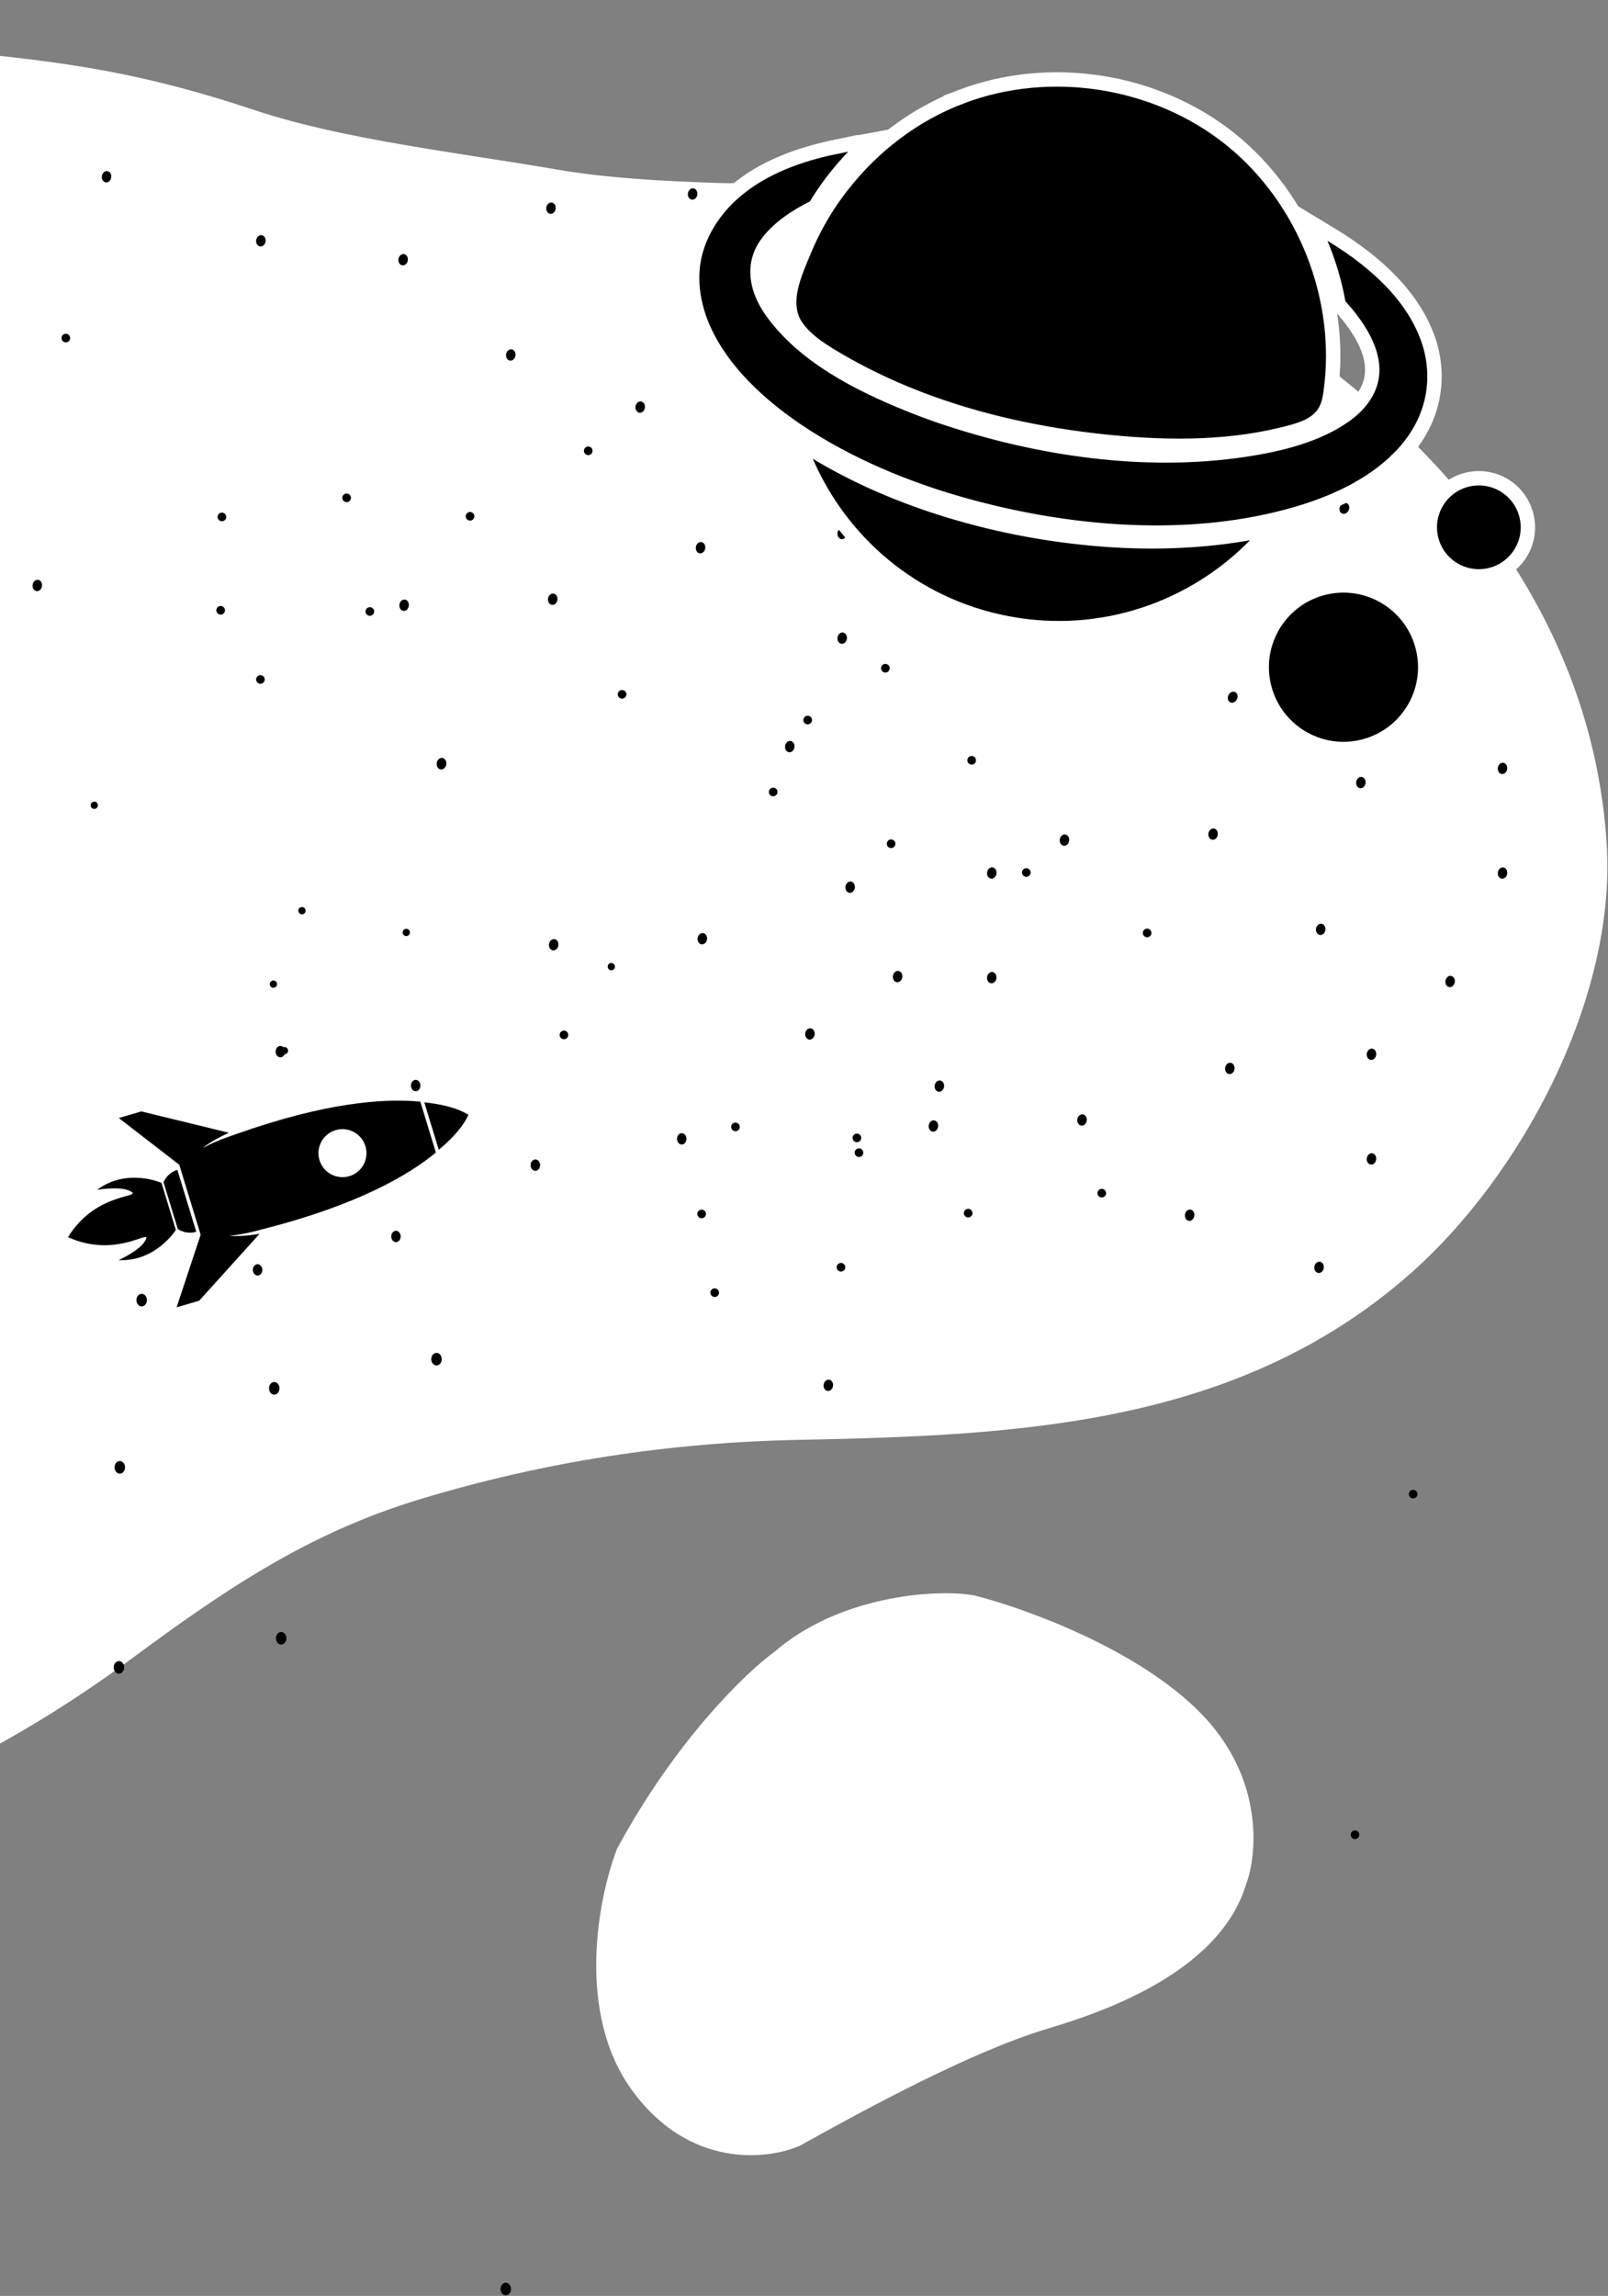 <svg width="559" height="798" viewBox="0 0 559 798" fill="none" xmlns="http://www.w3.org/2000/svg">
<rect x="0" y="0" width="559" height="798" fill="#808080" stroke="none"/>
<path d="M-17.242 19.206C23.328 22.997 49.386 26.815 88.008 39.689C118.837 49.965 158.577 54.44 193.515 60.429C211.329 63.483 230.355 64.423 248.394 65.067C270.5 65.857 294.484 62 316.284 66.227C367.271 76.112 418.894 96.689 460.052 128.32C513.483 169.382 552.715 224.874 557.057 293.473C560.403 346.339 527.717 407.937 488.78 442.007C429.303 494.049 353.861 497.43 278.023 498.947C232.512 499.857 189.044 506.487 145.463 519.688C106.313 531.547 77.355 551.304 44.98 575.211C16.892 595.953 -13.937 613.733 -46.614 626.097C-75.906 637.18 -110.168 636.749 -141.042 635.114C-185.869 632.741 -241.369 626.766 -280.687 602.651C-313.811 582.335 -339.103 548.688 -361.074 517.627C-377.8 493.979 -393.568 466.131 -376.919 439.688C-367.01 423.95 -353.902 410.682 -344.455 394.342C-331.861 372.557 -321.485 351.571 -311.863 328.255C-285.321 263.942 -283.687 192.376 -253.377 129.35C-241.941 105.571 -224.037 85.803 -204.037 68.803C-181.186 49.38 -150.163 27.997 -120.688 20.365C-88.619 12.062 -49.701 16.172 -17.242 19.206Z" fill="white" stroke="white" stroke-width="3" stroke-linecap="round"/>
<path d="M311.284 293.264C311.284 294.093 310.613 294.764 309.784 294.764C308.956 294.764 308.284 294.093 308.284 293.264C308.284 292.436 308.956 291.764 309.784 291.764C310.613 291.764 311.284 292.436 311.284 293.264Z" fill="black"/>
<path d="M129.421 211.304C130.104 211.772 130.278 212.706 129.809 213.389C129.34 214.072 128.407 214.246 127.724 213.777C127.041 213.308 126.867 212.375 127.336 211.692C127.804 211.009 128.738 210.835 129.421 211.304Z" fill="black"/>
<path d="M293.585 439.605C294.061 440.283 293.897 441.219 293.219 441.695C292.541 442.171 291.606 442.007 291.13 441.329C290.654 440.651 290.818 439.715 291.496 439.239C292.174 438.763 293.109 438.927 293.585 439.605Z" fill="black"/>
<path d="M43.141 508.755C43.719 509.745 43.52 511.11 42.697 511.805C41.873 512.5 40.737 512.261 40.159 511.271C39.581 510.281 39.78 508.916 40.603 508.221C41.427 507.526 42.563 507.765 43.141 508.755Z" fill="black"/>
<path d="M-10.859 605.755C-10.281 606.745 -10.48 608.11 -11.303 608.805C-12.127 609.5 -13.263 609.261 -13.841 608.271C-14.419 607.281 -14.22 605.916 -13.397 605.221C-12.573 604.526 -11.437 604.765 -10.859 605.755Z" fill="black"/>
<path d="M139 428.624C139.521 429.517 139.342 430.749 138.599 431.376C137.856 432.003 136.831 431.787 136.309 430.894C135.788 430.001 135.967 428.769 136.71 428.142C137.453 427.515 138.478 427.731 139 428.624Z" fill="black"/>
<path d="M417.084 167.649C416.982 166.619 417.659 165.575 418.596 165.315C419.532 165.055 420.374 165.678 420.476 166.708C420.577 167.737 419.9 168.782 418.964 169.042C418.027 169.301 417.185 168.678 417.084 167.649Z" fill="black"/>
<path d="M471.605 272.944C471.211 271.988 471.557 270.792 472.379 270.273C473.201 269.754 474.187 270.108 474.581 271.064C474.975 272.02 474.629 273.216 473.807 273.735C472.985 274.254 471.999 273.9 471.605 272.944Z" fill="black"/>
<path d="M426.047 372.3C425.653 371.344 425.999 370.148 426.821 369.629C427.643 369.109 428.629 369.464 429.023 370.42C429.417 371.376 429.071 372.571 428.249 373.091C427.427 373.61 426.441 373.256 426.047 372.3Z" fill="black"/>
<path d="M294.047 309.3C293.653 308.344 293.999 307.148 294.821 306.629C295.643 306.109 296.629 306.464 297.023 307.42C297.418 308.376 297.071 309.571 296.249 310.091C295.427 310.61 294.441 310.256 294.047 309.3Z" fill="black"/>
<path d="M242.047 191.3C241.653 190.344 241.999 189.148 242.821 188.629C243.643 188.109 244.629 188.464 245.023 189.42C245.418 190.376 245.071 191.571 244.249 192.091C243.427 192.61 242.441 192.256 242.047 191.3Z" fill="black"/>
<path d="M190.047 73.3C189.653 72.344 189.999 71.148 190.821 70.629C191.643 70.109 192.629 70.463 193.023 71.419C193.418 72.376 193.071 73.571 192.249 74.091C191.427 74.61 190.441 74.256 190.047 73.3Z" fill="black"/>
<path d="M309.284 232.264C309.284 233.093 308.613 233.764 307.784 233.764C306.956 233.764 306.284 233.093 306.284 232.264C306.284 231.436 306.956 230.764 307.784 230.764C308.613 230.764 309.284 231.436 309.284 232.264Z" fill="black"/>
<path d="M77.993 178.437C78.676 178.906 78.85 179.84 78.381 180.523C77.913 181.206 76.979 181.38 76.296 180.911C75.613 180.442 75.439 179.509 75.908 178.825C76.377 178.142 77.31 177.969 77.993 178.437Z" fill="black"/>
<path d="M256.903 390.826C257.379 391.504 257.215 392.44 256.537 392.916C255.859 393.392 254.924 393.228 254.448 392.55C253.972 391.872 254.136 390.936 254.814 390.46C255.492 389.984 256.427 390.148 256.903 390.826Z" fill="black"/>
<path d="M106.016 315.801C106.418 316.374 106.28 317.164 105.707 317.566C105.134 317.968 104.344 317.829 103.942 317.257C103.54 316.684 103.679 315.894 104.251 315.492C104.824 315.09 105.614 315.229 106.016 315.801Z" fill="black"/>
<path d="M-1.407 437.556C-0.829 438.546 -1.028 439.912 -1.852 440.606C-2.675 441.301 -3.811 441.062 -4.389 440.072C-4.967 439.082 -4.768 437.717 -3.945 437.022C-3.121 436.328 -1.985 436.567 -1.407 437.556Z" fill="black"/>
<path d="M-55.407 534.556C-54.829 535.546 -55.028 536.912 -55.852 537.606C-56.675 538.301 -57.811 538.062 -58.389 537.072C-58.967 536.082 -58.768 534.717 -57.945 534.022C-57.121 533.328 -55.985 533.567 -55.407 534.556Z" fill="black"/>
<path d="M98.804 364.381C99.325 365.274 99.146 366.506 98.403 367.133C97.66 367.76 96.635 367.544 96.113 366.651C95.592 365.758 95.771 364.526 96.514 363.899C97.257 363.273 98.282 363.488 98.804 364.381Z" fill="black"/>
<path d="M426.826 242.801C426.724 241.772 427.401 240.727 428.338 240.467C429.275 240.207 430.116 240.831 430.218 241.86C430.32 242.889 429.643 243.934 428.706 244.194C427.769 244.454 426.928 243.83 426.826 242.801Z" fill="black"/>
<path d="M502.628 342.084C502.234 341.128 502.58 339.932 503.402 339.413C504.224 338.894 505.21 339.248 505.604 340.204C505.999 341.16 505.652 342.356 504.83 342.875C504.008 343.394 503.023 343.04 502.628 342.084Z" fill="black"/>
<path d="M457.07 441.44C456.676 440.484 457.022 439.288 457.844 438.769C458.666 438.25 459.652 438.604 460.046 439.56C460.441 440.516 460.094 441.712 459.272 442.231C458.451 442.75 457.465 442.396 457.07 441.44Z" fill="black"/>
<path d="M325.07 378.44C324.676 377.484 325.022 376.288 325.844 375.769C326.666 375.25 327.652 375.604 328.046 376.56C328.441 377.516 328.094 378.712 327.272 379.231C326.451 379.75 325.465 379.396 325.07 378.44Z" fill="black"/>
<path d="M273.07 260.44C272.676 259.484 273.022 258.288 273.844 257.769C274.666 257.25 275.652 257.604 276.046 258.56C276.441 259.516 276.094 260.712 275.272 261.231C274.451 261.75 273.465 261.396 273.07 260.44Z" fill="black"/>
<path d="M221.07 142.44C220.676 141.484 221.022 140.288 221.844 139.769C222.666 139.25 223.652 139.604 224.046 140.56C224.441 141.516 224.094 142.712 223.272 143.231C222.451 143.75 221.465 143.396 221.07 142.44Z" fill="black"/>
<path d="M282.284 250.264C282.284 251.093 281.613 251.764 280.784 251.764C279.956 251.764 279.284 251.093 279.284 250.264C279.284 249.436 279.956 248.764 280.784 248.764C281.613 248.764 282.284 249.436 282.284 250.264Z" fill="black"/>
<path d="M77.558 210.884C78.241 211.353 78.414 212.287 77.946 212.97C77.477 213.653 76.543 213.827 75.86 213.358C75.177 212.889 75.003 211.956 75.472 211.273C75.941 210.589 76.874 210.416 77.558 210.884Z" fill="black"/>
<path d="M245.145 421.071C245.621 421.749 245.457 422.684 244.779 423.16C244.101 423.636 243.165 423.472 242.689 422.794C242.213 422.116 242.377 421.181 243.055 420.705C243.733 420.229 244.669 420.393 245.145 421.071Z" fill="black"/>
<path d="M96.086 341.344C96.488 341.916 96.349 342.706 95.777 343.108C95.204 343.51 94.414 343.372 94.012 342.799C93.61 342.227 93.748 341.437 94.321 341.035C94.894 340.633 95.684 340.771 96.086 341.344Z" fill="black"/>
<path d="M-15.687 481.702C-15.109 482.692 -15.308 484.057 -16.132 484.752C-16.955 485.446 -18.091 485.207 -18.669 484.218C-19.247 483.228 -19.048 481.862 -18.225 481.168C-17.401 480.473 -16.265 480.712 -15.687 481.702Z" fill="black"/>
<path d="M-69.687 578.702C-69.109 579.692 -69.308 581.057 -70.132 581.752C-70.955 582.446 -72.091 582.207 -72.669 581.218C-73.247 580.228 -73.048 578.862 -72.225 578.168C-71.401 577.473 -70.265 577.712 -69.687 578.702Z" fill="black"/>
<path d="M85.919 404.214C86.441 405.107 86.261 406.339 85.518 406.966C84.775 407.592 83.75 407.377 83.228 406.484C82.707 405.591 82.887 404.359 83.63 403.732C84.373 403.105 85.398 403.321 85.919 404.214Z" fill="black"/>
<path d="M455.148 211.971C455.047 210.942 455.724 209.897 456.66 209.637C457.597 209.377 458.439 210.001 458.54 211.03C458.642 212.059 457.965 213.104 457.028 213.364C456.091 213.624 455.25 213 455.148 211.971Z" fill="black"/>
<path d="M520.844 304.391C520.45 303.435 520.796 302.239 521.618 301.719C522.44 301.2 523.426 301.554 523.82 302.51C524.215 303.466 523.868 304.662 523.046 305.181C522.225 305.701 521.239 305.347 520.844 304.391Z" fill="black"/>
<path d="M475.286 403.746C474.892 402.79 475.239 401.594 476.06 401.075C476.882 400.556 477.868 400.91 478.262 401.866C478.657 402.822 478.31 404.018 477.489 404.537C476.667 405.056 475.681 404.702 475.286 403.746Z" fill="black"/>
<path d="M343.286 340.746C342.892 339.79 343.238 338.594 344.06 338.075C344.882 337.556 345.868 337.91 346.262 338.866C346.657 339.822 346.31 341.018 345.488 341.537C344.667 342.056 343.681 341.702 343.286 340.746Z" fill="black"/>
<path d="M291.286 222.746C290.892 221.79 291.238 220.594 292.06 220.075C292.882 219.556 293.868 219.91 294.262 220.866C294.657 221.822 294.31 223.018 293.488 223.537C292.667 224.056 291.681 223.702 291.286 222.746Z" fill="black"/>
<path d="M239.286 104.746C238.892 103.79 239.238 102.594 240.06 102.075C240.882 101.556 241.868 101.91 242.262 102.866C242.657 103.822 242.31 105.018 241.488 105.537C240.667 106.056 239.681 105.702 239.286 104.746Z" fill="black"/>
<path d="M270.284 275.264C270.284 276.093 269.613 276.764 268.784 276.764C267.956 276.764 267.284 276.093 267.284 275.264C267.284 274.436 267.956 273.764 268.784 273.764C269.613 273.764 270.284 274.436 270.284 275.264Z" fill="black"/>
<path d="M91.381 234.924C92.064 235.393 92.238 236.327 91.769 237.01C91.3 237.693 90.367 237.867 89.683 237.398C89 236.929 88.827 235.995 89.295 235.312C89.764 234.629 90.698 234.456 91.381 234.924Z" fill="black"/>
<path d="M249.686 448.427C250.162 449.105 249.998 450.041 249.32 450.517C248.642 450.993 247.706 450.829 247.23 450.151C246.754 449.473 246.918 448.537 247.596 448.061C248.274 447.585 249.21 447.749 249.686 448.427Z" fill="black"/>
<path d="M99.921 364.447C100.322 365.02 100.184 365.81 99.611 366.212C99.039 366.614 98.249 366.475 97.847 365.903C97.445 365.33 97.583 364.54 98.156 364.138C98.728 363.736 99.519 363.875 99.921 364.447Z" fill="black"/>
<path d="M-10.173 521.632C-9.595 522.622 -9.794 523.987 -10.617 524.682C-11.441 525.376 -12.577 525.137 -13.155 524.148C-13.733 523.158 -13.534 521.792 -12.71 521.098C-11.887 520.403 -10.751 520.642 -10.173 521.632Z" fill="black"/>
<path d="M-64.172 618.632C-63.594 619.622 -63.794 620.987 -64.617 621.682C-65.44 622.376 -66.577 622.137 -67.155 621.148C-67.733 620.158 -67.534 618.792 -66.71 618.098C-65.887 617.403 -64.751 617.642 -64.172 618.632Z" fill="black"/>
<path d="M90.895 440.243C91.417 441.136 91.237 442.368 90.494 442.994C89.751 443.621 88.726 443.405 88.204 442.512C87.683 441.619 87.862 440.387 88.605 439.761C89.348 439.134 90.374 439.35 90.895 440.243Z" fill="black"/>
<path d="M465.651 177.15C465.549 176.121 466.226 175.076 467.163 174.816C468.1 174.556 468.941 175.18 469.043 176.209C469.145 177.238 468.468 178.283 467.531 178.543C466.594 178.803 465.753 178.179 465.651 177.15Z" fill="black"/>
<path d="M520.847 268.02C520.453 267.064 520.799 265.868 521.621 265.349C522.443 264.829 523.429 265.184 523.823 266.14C524.218 267.096 523.871 268.291 523.049 268.811C522.228 269.33 521.242 268.976 520.847 268.02Z" fill="black"/>
<path d="M475.289 367.376C474.895 366.42 475.242 365.224 476.063 364.704C476.885 364.185 477.871 364.539 478.266 365.495C478.66 366.451 478.313 367.647 477.492 368.166C476.67 368.686 475.684 368.332 475.289 367.376Z" fill="black"/>
<path d="M343.289 304.376C342.895 303.42 343.242 302.224 344.063 301.704C344.885 301.185 345.871 301.539 346.266 302.495C346.66 303.451 346.313 304.647 345.492 305.166C344.67 305.686 343.684 305.332 343.289 304.376Z" fill="black"/>
<path d="M291.289 186.376C290.895 185.42 291.242 184.224 292.063 183.704C292.885 183.185 293.871 183.539 294.266 184.495C294.66 185.451 294.313 186.647 293.492 187.166C292.67 187.686 291.684 187.332 291.289 186.376Z" fill="black"/>
<path d="M239.289 68.376C238.895 67.42 239.242 66.224 240.063 65.704C240.885 65.185 241.871 65.539 242.266 66.495C242.66 67.451 242.313 68.647 241.492 69.166C240.67 69.686 239.684 69.332 239.289 68.376Z" fill="black"/>
<path d="M339.284 264.264C339.284 265.093 338.613 265.764 337.784 265.764C336.956 265.764 336.284 265.093 336.284 264.264C336.284 263.436 336.956 262.764 337.784 262.764C338.613 262.764 339.284 263.436 339.284 264.264Z" fill="black"/>
<path d="M121.353 171.808C122.036 172.277 122.21 173.21 121.741 173.894C121.272 174.577 120.338 174.75 119.655 174.282C118.972 173.813 118.799 172.879 119.267 172.196C119.736 171.513 120.67 171.339 121.353 171.808Z" fill="black"/>
<path d="M299.842 399.783C300.318 400.461 300.155 401.396 299.476 401.872C298.798 402.348 297.863 402.184 297.387 401.506C296.911 400.828 297.075 399.893 297.753 399.417C298.431 398.941 299.366 399.105 299.842 399.783Z" fill="black"/>
<path d="M142.279 323.365C142.681 323.938 142.543 324.728 141.97 325.13C141.398 325.532 140.607 325.394 140.206 324.821C139.804 324.248 139.942 323.458 140.515 323.056C141.087 322.654 141.877 322.793 142.279 323.365Z" fill="black"/>
<path d="M50.74 450.63C51.318 451.619 51.119 452.985 50.295 453.68C49.472 454.374 48.336 454.135 47.758 453.145C47.18 452.156 47.379 450.79 48.202 450.095C49.026 449.401 50.162 449.64 50.74 450.63Z" fill="black"/>
<path d="M-3.26 547.63C-2.682 548.619 -2.881 549.985 -3.704 550.68C-4.528 551.374 -5.664 551.135 -6.242 550.145C-6.82 549.156 -6.621 547.79 -5.798 547.095C-4.974 546.401 -3.838 546.64 -3.26 547.63Z" fill="black"/>
<path d="M145.856 376.177C146.378 377.07 146.198 378.302 145.455 378.929C144.712 379.556 143.687 379.34 143.166 378.447C142.644 377.554 142.824 376.322 143.567 375.695C144.31 375.069 145.335 375.284 145.856 376.177Z" fill="black"/>
<path d="M388.98 212.457C388.878 211.428 389.555 210.383 390.492 210.123C391.429 209.864 392.27 210.487 392.372 211.516C392.473 212.546 391.796 213.59 390.86 213.85C389.923 214.11 389.081 213.486 388.98 212.457Z" fill="black"/>
<path d="M457.633 323.958C457.239 323.002 457.586 321.806 458.407 321.287C459.229 320.768 460.215 321.122 460.61 322.078C461.004 323.034 460.657 324.23 459.836 324.749C459.014 325.268 458.028 324.914 457.633 323.958Z" fill="black"/>
<path d="M412.076 423.314C411.681 422.358 412.028 421.162 412.85 420.643C413.671 420.124 414.657 420.478 415.052 421.434C415.446 422.39 415.1 423.586 414.278 424.105C413.456 424.624 412.47 424.27 412.076 423.314Z" fill="black"/>
<path d="M280.076 360.314C279.681 359.358 280.028 358.162 280.85 357.643C281.671 357.124 282.657 357.478 283.052 358.434C283.446 359.39 283.1 360.586 282.278 361.105C281.456 361.624 280.47 361.27 280.076 360.314Z" fill="black"/>
<path d="M151.998 266.376C151.604 265.42 151.95 264.224 152.772 263.704C153.594 263.185 154.58 263.539 154.974 264.495C155.369 265.451 155.022 266.647 154.2 267.166C153.379 267.686 152.393 267.332 151.998 266.376Z" fill="black"/>
<path d="M151.998 266.376C151.604 265.42 151.95 264.224 152.772 263.704C153.594 263.185 154.58 263.539 154.974 264.495C155.369 265.451 155.022 266.647 154.2 267.166C153.379 267.686 152.393 267.332 151.998 266.376Z" fill="black"/>
<path d="M11.474 204.437C11.08 203.481 11.426 202.285 12.248 201.766C13.07 201.247 14.056 201.601 14.45 202.557C14.845 203.513 14.498 204.709 13.676 205.228C12.854 205.747 11.868 205.393 11.474 204.437Z" fill="black"/>
<path d="M286.474 482.437C286.08 481.481 286.426 480.285 287.248 479.766C288.07 479.247 289.056 479.601 289.45 480.557C289.845 481.513 289.498 482.709 288.676 483.228C287.854 483.747 286.869 483.393 286.474 482.437Z" fill="black"/>
<path d="M176.076 124.314C175.681 123.358 176.028 122.162 176.849 121.643C177.671 121.124 178.657 121.478 179.052 122.434C179.446 123.39 179.099 124.586 178.278 125.105C177.456 125.624 176.47 125.27 176.076 124.314Z" fill="black"/>
<path d="M35.551 62.376C35.157 61.42 35.504 60.224 36.325 59.705C37.147 59.185 38.133 59.539 38.528 60.495C38.922 61.451 38.575 62.647 37.754 63.166C36.932 63.686 35.946 63.332 35.551 62.376Z" fill="black"/>
<path d="M310.551 340.376C310.157 339.42 310.504 338.224 311.325 337.704C312.147 337.185 313.133 337.539 313.528 338.495C313.922 339.451 313.575 340.647 312.754 341.166C311.932 341.686 310.946 341.332 310.551 340.376Z" fill="black"/>
<path d="M358.284 303.264C358.284 304.093 357.613 304.764 356.784 304.764C355.956 304.764 355.284 304.093 355.284 303.264C355.284 302.436 355.956 301.764 356.784 301.764C357.613 301.764 358.284 302.436 358.284 303.264Z" fill="black"/>
<path d="M217.76 241.326C217.76 242.154 217.089 242.826 216.26 242.826C215.432 242.826 214.76 242.154 214.76 241.326C214.76 240.498 215.432 239.826 216.26 239.826C217.089 239.826 217.76 240.498 217.76 241.326Z" fill="black"/>
<path d="M492.76 519.326C492.76 520.154 492.089 520.826 491.26 520.826C490.432 520.826 489.76 520.154 489.76 519.326C489.76 518.498 490.432 517.826 491.26 517.826C492.089 517.826 492.76 518.498 492.76 519.326Z" fill="black"/>
<path d="M164.26 178.209C164.943 178.678 165.117 179.612 164.648 180.295C164.179 180.978 163.246 181.151 162.563 180.683C161.88 180.214 161.706 179.28 162.175 178.597C162.643 177.914 163.577 177.74 164.26 178.209Z" fill="black"/>
<path d="M23.736 116.271C24.419 116.739 24.593 117.673 24.124 118.356C23.655 119.039 22.721 119.213 22.038 118.744C21.355 118.275 21.182 117.342 21.65 116.659C22.119 115.976 23.053 115.802 23.736 116.271Z" fill="black"/>
<path d="M298.736 394.271C299.419 394.739 299.593 395.673 299.124 396.356C298.655 397.039 297.722 397.213 297.039 396.744C296.356 396.275 296.182 395.342 296.651 394.659C297.119 393.976 298.053 393.802 298.736 394.271Z" fill="black"/>
<path d="M337.8 420.788C338.276 421.466 338.112 422.402 337.434 422.878C336.756 423.354 335.82 423.19 335.344 422.512C334.868 421.834 335.032 420.898 335.71 420.422C336.388 419.946 337.324 420.11 337.8 420.788Z" fill="black"/>
<path d="M197.276 358.85C197.752 359.528 197.588 360.464 196.91 360.939C196.232 361.415 195.296 361.252 194.82 360.574C194.344 359.895 194.508 358.96 195.186 358.484C195.864 358.008 196.8 358.172 197.276 358.85Z" fill="black"/>
<path d="M472.276 636.85C472.752 637.528 472.588 638.464 471.91 638.939C471.232 639.415 470.296 639.252 469.82 638.574C469.344 637.895 469.508 636.96 470.186 636.484C470.864 636.008 471.8 636.172 472.276 636.85Z" fill="black"/>
<path d="M33.811 279.167C34.213 279.739 34.075 280.53 33.502 280.931C32.929 281.333 32.139 281.195 31.737 280.622C31.335 280.05 31.474 279.26 32.047 278.858C32.619 278.456 33.409 278.594 33.811 279.167Z" fill="black"/>
<path d="M308.811 557.167C309.213 557.739 309.075 558.53 308.502 558.931C307.93 559.333 307.139 559.195 306.737 558.622C306.336 558.05 306.474 557.26 307.047 556.858C307.619 556.456 308.409 556.594 308.811 557.167Z" fill="black"/>
<path d="M96.837 481.29C97.415 482.279 97.216 483.645 96.392 484.34C95.569 485.034 94.433 484.795 93.855 483.805C93.277 482.816 93.476 481.45 94.299 480.755C95.123 480.061 96.259 480.3 96.837 481.29Z" fill="black"/>
<path d="M-43.687 419.351C-43.109 420.341 -43.308 421.706 -44.132 422.401C-44.955 423.096 -46.091 422.857 -46.669 421.867C-47.247 420.877 -47.048 419.512 -46.225 418.817C-45.401 418.122 -44.265 418.362 -43.687 419.351Z" fill="black"/>
<path d="M231.313 697.351C231.891 698.341 231.692 699.706 230.868 700.401C230.045 701.096 228.909 700.857 228.331 699.867C227.753 698.877 227.952 697.512 228.775 696.817C229.599 696.122 230.735 696.362 231.313 697.351Z" fill="black"/>
<path d="M42.837 578.29C43.415 579.279 43.216 580.645 42.392 581.34C41.569 582.034 40.433 581.795 39.855 580.805C39.277 579.816 39.476 578.45 40.299 577.755C41.123 577.061 42.259 577.3 42.837 578.29Z" fill="black"/>
<path d="M-97.687 516.351C-97.109 517.341 -97.308 518.706 -98.132 519.401C-98.955 520.096 -100.091 519.857 -100.669 518.867C-101.247 517.877 -101.048 516.512 -100.225 515.817C-99.401 515.122 -98.265 515.362 -97.687 516.351Z" fill="black"/>
<path d="M177.313 794.351C177.891 795.341 177.692 796.706 176.868 797.401C176.045 798.096 174.909 797.857 174.331 796.867C173.753 795.877 173.952 794.512 174.775 793.817C175.599 793.122 176.735 793.362 177.313 794.351Z" fill="black"/>
<path d="M187.45 403.842C187.971 404.735 187.792 405.967 187.049 406.594C186.306 407.22 185.28 407.005 184.759 406.112C184.237 405.219 184.417 403.987 185.16 403.36C185.903 402.733 186.928 402.949 187.45 403.842Z" fill="black"/>
<path d="M362.713 169.968C362.611 168.938 363.288 167.894 364.225 167.634C365.162 167.374 366.004 167.997 366.105 169.027C366.207 170.056 365.53 171.101 364.593 171.361C363.656 171.62 362.815 170.997 362.713 169.968Z" fill="black"/>
<path d="M420.219 290.86C419.824 289.904 420.171 288.708 420.993 288.189C421.815 287.67 422.801 288.024 423.195 288.98C423.589 289.936 423.243 291.132 422.421 291.651C421.599 292.17 420.613 291.816 420.219 290.86Z" fill="black"/>
<path d="M374.661 390.216C374.267 389.26 374.613 388.064 375.435 387.545C376.257 387.026 377.243 387.38 377.637 388.336C378.031 389.292 377.685 390.488 376.863 391.007C376.041 391.526 375.055 391.172 374.661 390.216Z" fill="black"/>
<path d="M242.661 327.216C242.267 326.26 242.613 325.064 243.435 324.545C244.257 324.026 245.243 324.38 245.637 325.336C246.031 326.292 245.685 327.488 244.863 328.007C244.041 328.526 243.055 328.172 242.661 327.216Z" fill="black"/>
<path d="M190.661 209.216C190.267 208.26 190.613 207.064 191.435 206.545C192.257 206.026 193.243 206.38 193.637 207.336C194.031 208.292 193.685 209.488 192.863 210.007C192.041 210.526 191.055 210.172 190.661 209.216Z" fill="black"/>
<path d="M138.661 91.216C138.267 90.26 138.613 89.064 139.435 88.545C140.257 88.026 141.243 88.38 141.637 89.336C142.031 90.292 141.685 91.488 140.863 92.007C140.041 92.526 139.055 92.172 138.661 91.216Z" fill="black"/>
<path d="M400.284 324.264C400.284 325.093 399.613 325.764 398.784 325.764C397.956 325.764 397.284 325.093 397.284 324.264C397.284 323.436 397.956 322.764 398.784 322.764C399.613 322.764 400.284 323.436 400.284 324.264Z" fill="black"/>
<path d="M205.34 155.461C206.023 155.93 206.197 156.864 205.728 157.547C205.259 158.23 204.325 158.404 203.642 157.935C202.959 157.466 202.785 156.532 203.254 155.849C203.723 155.166 204.657 154.993 205.34 155.461Z" fill="black"/>
<path d="M384.241 413.847C384.717 414.526 384.553 415.461 383.875 415.937C383.197 416.413 382.262 416.249 381.786 415.571C381.31 414.893 381.474 413.957 382.152 413.482C382.83 413.006 383.765 413.169 384.241 413.847Z" fill="black"/>
<path d="M213.556 335.243C213.958 335.816 213.82 336.606 213.247 337.008C212.675 337.41 211.885 337.272 211.483 336.699C211.081 336.126 211.219 335.336 211.792 334.934C212.364 334.532 213.155 334.671 213.556 335.243Z" fill="black"/>
<path d="M153.238 471.159C153.816 472.148 153.617 473.514 152.793 474.208C151.97 474.903 150.834 474.664 150.256 473.674C149.678 472.685 149.877 471.319 150.7 470.624C151.524 469.93 152.66 470.169 153.238 471.159Z" fill="black"/>
<path d="M99.238 568.159C99.816 569.148 99.617 570.514 98.793 571.208C97.97 571.903 96.834 571.664 96.256 570.674C95.678 569.685 95.877 568.319 96.7 567.624C97.523 566.93 98.66 567.169 99.238 568.159Z" fill="black"/>
<path d="M238.34 394.701C238.861 395.594 238.682 396.826 237.939 397.452C237.196 398.079 236.171 397.863 235.649 396.97C235.128 396.077 235.307 394.845 236.05 394.219C236.793 393.592 237.818 393.808 238.34 394.701Z" fill="black"/>
<path d="M312.647 157.053C312.545 156.024 313.222 154.979 314.159 154.719C315.096 154.459 315.938 155.083 316.039 156.112C316.141 157.141 315.464 158.186 314.527 158.446C313.59 158.706 312.749 158.082 312.647 157.053Z" fill="black"/>
<path d="M368.556 292.949C368.162 291.993 368.508 290.797 369.33 290.278C370.152 289.759 371.138 290.113 371.532 291.069C371.927 292.025 371.58 293.221 370.758 293.74C369.936 294.259 368.951 293.905 368.556 292.949Z" fill="black"/>
<path d="M322.998 392.305C322.604 391.349 322.95 390.153 323.772 389.634C324.594 389.115 325.58 389.469 325.974 390.425C326.369 391.381 326.022 392.577 325.2 393.096C324.379 393.615 323.393 393.261 322.998 392.305Z" fill="black"/>
<path d="M190.998 329.305C190.604 328.349 190.95 327.153 191.772 326.634C192.594 326.115 193.58 326.469 193.974 327.425C194.369 328.381 194.022 329.577 193.2 330.096C192.379 330.615 191.393 330.261 190.998 329.305Z" fill="black"/>
<path d="M138.998 211.305C138.604 210.349 138.95 209.153 139.772 208.634C140.594 208.115 141.58 208.469 141.974 209.425C142.369 210.381 142.022 211.577 141.2 212.096C140.379 212.615 139.393 212.261 138.998 211.305Z" fill="black"/>
<path d="M89.2 84.636C88.806 83.68 89.153 82.484 89.974 81.965C90.796 81.446 91.782 81.8 92.177 82.756C92.571 83.712 92.224 84.908 91.403 85.427C90.581 85.947 89.595 85.592 89.2 84.636Z" fill="black"/>
<path d="M162.827 387.48C162.827 387.48 158.445 384.225 147.505 383.158L152.535 399.626C161.012 392.628 162.827 387.48 162.827 387.48ZM146.124 382.909C133.617 381.688 113.131 383.129 81.848 394.272C80.844 394.606 79.915 394.93 79.057 395.242C78.199 395.555 77.413 395.855 76.696 396.14C75.978 396.425 75.329 396.695 74.747 396.947C74.163 397.199 73.646 397.434 73.192 397.647C72.737 397.861 72.345 398.053 72.014 398.222C71.681 398.39 71.409 398.536 71.194 398.654C70.762 398.891 70.559 399.021 70.559 399.021C70.559 399.021 70.587 398.979 70.688 398.881C70.788 398.784 70.961 398.631 71.251 398.411C71.396 398.3 71.57 398.173 71.779 398.027C71.987 397.881 72.231 397.717 72.515 397.532C72.799 397.347 73.123 397.142 73.493 396.915C73.863 396.688 74.279 396.439 74.747 396.167C75.214 395.895 75.697 395.629 76.185 395.37C76.672 395.113 77.164 394.864 77.648 394.627C78.134 394.39 78.611 394.164 79.071 393.952C79.252 393.869 79.413 393.799 79.587 393.722L49.144 386.301L41.297 388.588L62.32 404.834L69.753 429.168L61.395 454.388L69.239 452.09L90.25 428.829C90.058 428.862 89.88 428.895 89.679 428.928C89.18 429.01 88.657 429.089 88.122 429.163C87.589 429.238 87.042 429.306 86.494 429.365C85.945 429.424 85.397 429.472 84.857 429.507C84.317 429.543 83.834 429.568 83.401 429.587C82.967 429.606 82.583 429.617 82.245 429.622C81.907 429.627 81.612 429.627 81.358 429.622C81.103 429.618 80.888 429.609 80.706 429.599C80.343 429.578 80.114 429.548 79.976 429.524C79.838 429.499 79.792 429.48 79.792 429.48C79.792 429.48 80.033 429.474 80.522 429.429C80.767 429.407 81.074 429.375 81.444 429.33C81.813 429.285 82.245 429.225 82.741 429.148C83.237 429.071 83.797 428.977 84.421 428.86C85.045 428.744 85.734 428.605 86.488 428.441C87.242 428.277 88.061 428.087 88.947 427.866C89.832 427.646 90.783 427.396 91.802 427.112C124.017 418.871 141.832 408.611 151.529 400.604L146.124 382.909ZM127.021 398.345C127.024 398.354 127.026 398.362 127.028 398.371C127.034 398.386 127.038 398.401 127.042 398.416C127.047 398.431 127.052 398.445 127.056 398.46C127.06 398.476 127.064 398.49 127.068 398.505C127.073 398.52 127.077 398.535 127.081 398.55C127.085 398.565 127.09 398.58 127.094 398.595C127.098 398.61 127.102 398.626 127.106 398.641C127.11 398.656 127.114 398.671 127.117 398.686C127.122 398.7 127.126 398.715 127.13 398.73C127.134 398.746 127.137 398.76 127.141 398.775C127.145 398.791 127.149 398.806 127.152 398.821C127.156 398.836 127.16 398.851 127.163 398.867C127.167 398.882 127.17 398.897 127.174 398.912C127.177 398.927 127.181 398.942 127.184 398.958C127.188 398.973 127.191 398.988 127.194 399.003C127.198 399.018 127.201 399.034 127.205 399.049C127.208 399.064 127.211 399.079 127.215 399.094C127.218 399.11 127.221 399.125 127.224 399.14C127.227 399.155 127.23 399.17 127.233 399.186C127.236 399.201 127.239 399.216 127.242 399.232C127.245 399.247 127.247 399.262 127.251 399.277C127.254 399.293 127.256 399.308 127.259 399.323C127.262 399.339 127.264 399.354 127.267 399.369C127.269 399.385 127.273 399.4 127.275 399.416C127.277 399.431 127.28 399.446 127.283 399.462C127.285 399.477 127.288 399.493 127.29 399.508C127.293 399.523 127.295 399.539 127.297 399.554C127.3 399.569 127.302 399.585 127.304 399.6C127.307 399.615 127.309 399.631 127.311 399.647C127.313 399.661 127.315 399.678 127.317 399.692C127.32 399.708 127.321 399.723 127.324 399.739C127.325 399.755 127.328 399.77 127.329 399.785C127.331 399.801 127.333 399.816 127.335 399.832C127.337 399.847 127.338 399.862 127.34 399.878C127.342 399.894 127.343 399.909 127.345 399.924C127.347 399.94 127.349 399.955 127.35 399.971C127.351 399.986 127.353 400.002 127.355 400.018C127.356 400.033 127.357 400.048 127.359 400.064C127.36 400.079 127.361 400.095 127.363 400.11C127.364 400.126 127.366 400.141 127.366 400.157C127.368 400.172 127.369 400.188 127.37 400.203C127.372 400.219 127.372 400.235 127.373 400.25C127.374 400.266 127.375 400.281 127.376 400.297C127.377 400.313 127.378 400.328 127.379 400.343C127.38 400.359 127.38 400.374 127.381 400.39C127.382 400.405 127.383 400.421 127.384 400.436C127.384 400.452 127.385 400.467 127.386 400.483C127.386 400.499 127.387 400.514 127.387 400.53C127.388 400.545 127.388 400.561 127.388 400.577C127.389 400.592 127.389 400.608 127.39 400.623C127.391 400.639 127.391 400.654 127.391 400.67C127.391 400.686 127.391 400.701 127.391 400.717C127.392 400.733 127.392 400.747 127.392 400.764C127.392 400.779 127.392 400.794 127.392 400.81C127.392 400.826 127.392 400.841 127.392 400.857C127.392 400.872 127.392 400.888 127.392 400.903C127.391 400.919 127.391 400.935 127.391 400.95C127.39 400.966 127.39 400.981 127.39 400.997C127.39 401.012 127.389 401.028 127.388 401.043C127.388 401.059 127.388 401.074 127.387 401.09C127.387 401.106 127.386 401.121 127.385 401.137C127.385 401.152 127.384 401.168 127.383 401.184C127.383 401.199 127.382 401.214 127.381 401.23C127.381 401.245 127.379 401.261 127.379 401.277C127.378 401.292 127.377 401.308 127.376 401.323C127.375 401.339 127.374 401.354 127.373 401.369C127.372 401.385 127.37 401.401 127.37 401.417C127.368 401.432 127.367 401.447 127.366 401.463C127.365 401.478 127.363 401.494 127.363 401.51C127.361 401.525 127.36 401.541 127.359 401.556C127.357 401.571 127.356 401.587 127.354 401.602C127.353 401.618 127.351 401.634 127.35 401.648C127.348 401.664 127.346 401.68 127.345 401.695C127.343 401.711 127.341 401.727 127.34 401.742C127.337 401.757 127.336 401.773 127.334 401.788C127.333 401.804 127.33 401.819 127.329 401.834C127.327 401.85 127.324 401.866 127.323 401.881C127.321 401.896 127.318 401.911 127.316 401.928C127.314 401.943 127.313 401.958 127.31 401.973C127.307 401.989 127.306 402.005 127.304 402.02C127.301 402.035 127.298 402.051 127.296 402.066C127.294 402.081 127.292 402.097 127.289 402.112C127.287 402.127 127.284 402.143 127.282 402.158C127.279 402.174 127.277 402.188 127.274 402.204C127.271 402.219 127.268 402.235 127.266 402.25C127.263 402.265 127.261 402.281 127.258 402.297C127.255 402.312 127.253 402.327 127.25 402.342C127.246 402.357 127.243 402.373 127.241 402.388C127.238 402.404 127.235 402.418 127.231 402.434C127.228 402.449 127.226 402.464 127.222 402.48C127.219 402.495 127.216 402.51 127.213 402.525C127.21 402.541 127.207 402.556 127.203 402.571C127.2 402.586 127.196 402.601 127.193 402.617C127.19 402.632 127.187 402.647 127.183 402.662C127.18 402.677 127.175 402.692 127.172 402.708C127.169 402.723 127.165 402.738 127.162 402.754C127.158 402.769 127.155 402.783 127.151 402.799C127.147 402.814 127.143 402.829 127.139 402.844C127.135 402.859 127.131 402.874 127.128 402.889C127.124 402.904 127.12 402.92 127.116 402.935C127.112 402.95 127.108 402.964 127.104 402.979C127.1 402.994 127.096 403.009 127.092 403.025C127.088 403.04 127.083 403.055 127.079 403.069C127.075 403.084 127.071 403.099 127.066 403.115C127.062 403.129 127.058 403.144 127.053 403.16C127.049 403.174 127.044 403.189 127.04 403.204C127.036 403.219 127.031 403.234 127.026 403.249C127.022 403.263 127.018 403.278 127.013 403.293C127.008 403.308 127.003 403.323 126.999 403.338C126.994 403.353 126.989 403.367 126.985 403.382C126.98 403.397 126.974 403.412 126.97 403.427C126.965 403.442 126.96 403.456 126.955 403.471C126.95 403.485 126.945 403.501 126.94 403.515C126.935 403.53 126.93 403.545 126.925 403.559C126.92 403.574 126.914 403.589 126.91 403.603C126.904 403.618 126.899 403.633 126.894 403.647C126.888 403.662 126.883 403.676 126.877 403.691C126.872 403.706 126.867 403.72 126.861 403.735C126.856 403.749 126.85 403.764 126.845 403.779C126.839 403.793 126.833 403.808 126.828 403.822C126.822 403.836 126.817 403.851 126.811 403.866C126.805 403.88 126.8 403.894 126.793 403.909C126.788 403.923 126.782 403.938 126.776 403.952C126.77 403.966 126.765 403.981 126.758 403.995C126.753 404.01 126.746 404.025 126.74 404.039C126.734 404.054 126.729 404.068 126.722 404.082C126.716 404.096 126.71 404.11 126.704 404.125C126.697 404.139 126.691 404.153 126.685 404.167C126.679 404.182 126.672 404.196 126.666 404.21C126.66 404.224 126.654 404.238 126.647 404.253C126.641 404.267 126.634 404.281 126.628 404.295C126.621 404.309 126.614 404.324 126.607 404.337C126.601 404.352 126.595 404.366 126.588 404.38C126.581 404.394 126.574 404.408 126.568 404.422C126.561 404.436 126.554 404.45 126.547 404.463C126.541 404.478 126.534 404.492 126.527 404.506C126.52 404.52 126.513 404.534 126.506 404.548C126.499 404.562 126.492 404.576 126.485 404.59C126.478 404.603 126.471 404.617 126.464 404.631C126.456 404.645 126.449 404.658 126.442 404.672C126.435 404.686 126.428 404.7 126.42 404.713C126.413 404.727 126.406 404.741 126.398 404.755C126.391 404.769 126.384 404.782 126.376 404.796C126.369 404.809 126.361 404.823 126.354 404.837C126.347 404.851 126.338 404.864 126.331 404.878C126.324 404.892 126.316 404.905 126.308 404.919C126.301 404.932 126.293 404.946 126.285 404.959C126.278 404.973 126.269 404.986 126.262 405C126.254 405.013 126.246 405.026 126.238 405.04C126.23 405.053 126.222 405.067 126.214 405.08C126.206 405.093 126.198 405.107 126.19 405.12C126.183 405.133 126.174 405.147 126.166 405.16C126.158 405.173 126.149 405.186 126.141 405.2C126.134 405.213 126.125 405.226 126.117 405.239C126.108 405.253 126.1 405.266 126.092 405.278C126.083 405.292 126.075 405.305 126.066 405.318C126.058 405.332 126.05 405.344 126.041 405.357C126.033 405.37 126.025 405.384 126.015 405.396C126.007 405.41 125.999 405.422 125.99 405.435C125.981 405.448 125.973 405.461 125.964 405.474C125.955 405.487 125.946 405.5 125.937 405.513C125.929 405.526 125.92 405.539 125.911 405.551C125.903 405.564 125.893 405.577 125.884 405.59C125.876 405.602 125.867 405.615 125.857 405.628C125.849 405.641 125.84 405.653 125.831 405.666C125.821 405.678 125.813 405.691 125.803 405.704C125.794 405.716 125.785 405.729 125.776 405.742C125.767 405.754 125.757 405.766 125.748 405.779C125.739 405.791 125.729 405.804 125.72 405.816C125.711 405.829 125.701 405.841 125.692 405.853C125.682 405.866 125.673 405.879 125.663 405.891C125.654 405.903 125.645 405.916 125.635 405.928C125.625 405.94 125.616 405.952 125.606 405.964C125.597 405.977 125.587 405.989 125.578 406.001C125.567 406.013 125.557 406.026 125.548 406.038C125.539 406.05 125.528 406.062 125.519 406.074C125.509 406.086 125.499 406.098 125.489 406.11C125.479 406.122 125.469 406.134 125.459 406.146C125.449 406.158 125.44 406.17 125.429 406.182C125.419 406.194 125.409 406.206 125.399 406.217C125.388 406.23 125.379 406.241 125.369 406.253C125.358 406.265 125.348 406.277 125.338 406.288C125.327 406.3 125.317 406.311 125.308 406.323C125.297 406.335 125.286 406.347 125.276 406.358C125.266 406.37 125.255 406.381 125.245 406.393C125.235 406.404 125.224 406.416 125.214 406.428C125.204 406.439 125.192 406.45 125.182 406.462C125.172 406.473 125.161 406.485 125.15 406.497C125.14 406.507 125.129 406.519 125.118 406.531C125.108 406.542 125.097 406.553 125.086 406.565C125.076 406.576 125.064 406.587 125.054 406.598C125.043 406.609 125.032 406.62 125.021 406.631C125.011 406.642 125 406.654 124.989 406.664C124.978 406.676 124.966 406.687 124.956 406.698C124.945 406.709 124.933 406.72 124.922 406.731C124.912 406.742 124.9 406.753 124.89 406.764C124.878 406.774 124.867 406.786 124.856 406.797C124.845 406.807 124.833 406.818 124.822 406.829C124.811 406.84 124.8 406.85 124.788 406.861C124.777 406.872 124.766 406.883 124.755 406.893C124.743 406.904 124.732 406.914 124.721 406.924C124.709 406.936 124.698 406.946 124.686 406.957C124.674 406.967 124.663 406.977 124.651 406.988C124.64 406.998 124.629 407.009 124.617 407.019C124.605 407.03 124.593 407.04 124.582 407.051C124.57 407.06 124.559 407.071 124.547 407.081C124.535 407.091 124.524 407.102 124.512 407.111C124.5 407.122 124.488 407.132 124.476 407.142C124.464 407.152 124.453 407.163 124.44 407.172C124.429 407.182 124.417 407.193 124.405 407.203C124.393 407.213 124.381 407.223 124.369 407.233C124.357 407.243 124.345 407.252 124.333 407.262C124.321 407.272 124.309 407.282 124.297 407.292C124.285 407.302 124.273 407.312 124.261 407.321C124.248 407.331 124.236 407.34 124.224 407.35C124.212 407.359 124.199 407.369 124.188 407.379C124.175 407.388 124.163 407.398 124.15 407.408C124.138 407.417 124.126 407.426 124.113 407.436C124.101 407.446 124.088 407.455 124.076 407.464C124.064 407.473 124.051 407.483 124.039 407.492C124.026 407.502 124.014 407.511 124.001 407.52C123.988 407.529 123.976 407.539 123.963 407.548C123.951 407.557 123.938 407.566 123.925 407.575C123.913 407.584 123.9 407.593 123.887 407.602C123.875 407.611 123.862 407.621 123.85 407.63C123.837 407.639 123.824 407.647 123.811 407.656C123.799 407.665 123.786 407.674 123.773 407.683C123.761 407.691 123.747 407.701 123.734 407.709C123.722 407.718 123.709 407.726 123.695 407.735C123.682 407.744 123.67 407.753 123.657 407.761C123.644 407.77 123.631 407.778 123.618 407.787C123.605 407.795 123.591 407.804 123.579 407.812C123.566 407.821 123.552 407.829 123.539 407.838C123.526 407.846 123.513 407.855 123.5 407.863C123.487 407.871 123.473 407.879 123.461 407.888C123.447 407.896 123.434 407.904 123.42 407.912C123.408 407.921 123.394 407.928 123.381 407.937C123.367 407.945 123.354 407.953 123.341 407.96C123.328 407.969 123.315 407.977 123.301 407.985C123.287 407.993 123.274 408 123.26 408.008C123.247 408.017 123.233 408.024 123.22 408.032C123.207 408.04 123.193 408.047 123.18 408.055C123.166 408.063 123.153 408.07 123.139 408.078C123.125 408.086 123.112 408.093 123.098 408.101C123.084 408.108 123.071 408.116 123.057 408.123C123.043 408.131 123.03 408.138 123.016 408.146C123.002 408.153 122.988 408.161 122.975 408.168C122.961 408.175 122.947 408.182 122.934 408.19C122.92 408.197 122.906 408.204 122.892 408.212C122.878 408.219 122.865 408.226 122.851 408.233C122.837 408.24 122.823 408.247 122.809 408.254C122.796 408.261 122.781 408.268 122.768 408.275C122.753 408.282 122.739 408.288 122.725 408.296C122.712 408.302 122.698 408.309 122.684 408.316C122.67 408.323 122.655 408.329 122.641 408.336C122.627 408.343 122.614 408.349 122.599 408.356C122.585 408.363 122.571 408.369 122.557 408.376C122.543 408.382 122.529 408.389 122.515 408.395C122.5 408.402 122.486 408.409 122.472 408.415C122.458 408.421 122.443 408.427 122.429 408.434C122.415 408.441 122.401 408.446 122.386 408.453C122.372 408.459 122.358 408.465 122.344 408.472C122.329 408.478 122.315 408.483 122.301 408.49C122.286 408.496 122.272 408.502 122.258 408.508C122.243 408.515 122.229 408.52 122.214 408.526C122.2 408.532 122.186 408.538 122.171 408.543C122.157 408.55 122.142 408.555 122.128 408.561C122.114 408.567 122.099 408.572 122.085 408.578C122.071 408.584 122.056 408.589 122.041 408.595C122.027 408.602 122.012 408.606 121.997 408.611C121.983 408.618 121.968 408.622 121.954 408.628C121.939 408.632 121.925 408.639 121.91 408.644C121.895 408.649 121.88 408.655 121.866 408.66C121.851 408.664 121.836 408.67 121.822 408.675C121.807 408.679 121.793 408.686 121.778 408.691C121.763 408.695 121.748 408.702 121.733 408.707C121.719 408.711 121.704 408.718 121.69 408.722C121.675 408.727 121.661 408.733 121.646 408.738C121.631 408.742 121.616 408.747 121.601 408.752C121.586 408.756 121.571 408.761 121.556 408.765C121.542 408.77 121.527 408.774 121.512 408.779C121.503 408.782 121.494 408.784 121.486 408.787C121.471 408.791 121.456 408.796 121.441 408.8C121.427 408.805 121.411 408.81 121.396 408.814C121.382 408.819 121.367 408.823 121.352 408.828C121.337 408.832 121.322 408.837 121.308 408.841C121.293 408.846 121.277 408.848 121.262 408.853C121.247 408.857 121.232 408.86 121.217 408.864C121.202 408.869 121.186 408.871 121.172 408.876C121.157 408.88 121.141 408.883 121.126 408.887C121.111 408.892 121.096 408.895 121.081 408.9C121.066 408.904 121.051 408.907 121.036 408.91C121.021 408.915 121.005 408.917 120.99 408.921C120.975 408.926 120.96 408.928 120.945 408.932C120.929 408.935 120.915 408.94 120.899 408.943C120.884 408.945 120.869 408.95 120.854 408.953C120.839 408.956 120.823 408.96 120.808 408.963C120.793 408.965 120.778 408.969 120.762 408.972C120.747 408.975 120.732 408.979 120.716 408.982C120.701 408.984 120.686 408.988 120.671 408.991C120.655 408.993 120.64 408.997 120.625 409C120.609 409.003 120.594 409.006 120.579 409.009C120.563 409.011 120.548 409.015 120.533 409.018C120.518 409.02 120.502 409.022 120.487 409.026C120.471 409.028 120.457 409.03 120.441 409.034C120.425 409.036 120.411 409.038 120.395 409.041C120.379 409.044 120.364 409.046 120.349 409.048C120.334 409.051 120.318 409.053 120.302 409.055C120.287 409.057 120.272 409.06 120.256 409.062C120.241 409.065 120.226 409.067 120.21 409.068C120.195 409.071 120.179 409.073 120.164 409.075C120.148 409.077 120.133 409.08 120.118 409.081C120.102 409.084 120.087 409.085 120.071 409.087C120.055 409.089 120.04 409.091 120.025 409.093C120.01 409.095 119.994 409.097 119.979 409.098C119.963 409.1 119.948 409.102 119.932 409.103C119.916 409.105 119.901 409.107 119.886 409.108C119.87 409.11 119.855 409.111 119.839 409.112C119.824 409.115 119.809 409.116 119.793 409.117C119.777 409.118 119.761 409.12 119.746 409.121C119.731 409.123 119.715 409.123 119.7 409.125C119.684 409.126 119.669 409.127 119.653 409.129C119.638 409.129 119.622 409.13 119.606 409.132C119.591 409.133 119.575 409.134 119.56 409.135C119.544 409.136 119.528 409.137 119.513 409.137C119.497 409.138 119.482 409.139 119.466 409.14C119.451 409.141 119.435 409.141 119.42 409.142C119.405 409.143 119.389 409.144 119.373 409.144C119.357 409.145 119.342 409.146 119.327 409.146C119.311 409.146 119.296 409.147 119.28 409.147C119.264 409.148 119.249 409.148 119.233 409.148C119.218 409.148 119.202 409.149 119.186 409.149C119.171 409.149 119.155 409.15 119.139 409.15C119.124 409.15 119.109 409.15 119.093 409.15C119.077 409.15 119.062 409.15 119.046 409.15C119.031 409.151 119.015 409.151 119 409.151C118.984 409.15 118.968 409.15 118.953 409.15C118.937 409.15 118.922 409.149 118.906 409.149C118.891 409.149 118.876 409.149 118.859 409.148C118.844 409.148 118.829 409.148 118.813 409.147C118.797 409.147 118.782 409.147 118.766 409.146C118.751 409.145 118.736 409.145 118.719 409.144C118.704 409.143 118.688 409.143 118.673 409.142C118.657 409.141 118.642 409.141 118.626 409.139C118.61 409.139 118.595 409.138 118.579 409.138C118.563 409.136 118.549 409.135 118.533 409.135C118.518 409.134 118.502 409.133 118.487 409.132C118.471 409.131 118.455 409.13 118.44 409.128C118.424 409.127 118.409 409.126 118.394 409.125C118.378 409.124 118.362 409.122 118.347 409.121C118.331 409.12 118.315 409.119 118.3 409.117C118.284 409.116 118.269 409.114 118.254 409.113C118.238 409.111 118.222 409.109 118.207 409.108C118.191 409.107 118.176 409.105 118.16 409.103C118.145 409.101 118.13 409.1 118.114 409.098C118.099 409.096 118.083 409.094 118.068 409.093C118.053 409.091 118.037 409.089 118.022 409.088C118.006 409.085 117.99 409.083 117.975 409.081C117.959 409.079 117.944 409.077 117.929 409.075C117.914 409.073 117.898 409.071 117.883 409.069C117.867 409.067 117.852 409.065 117.837 409.062C117.821 409.06 117.806 409.057 117.79 409.055C117.775 409.053 117.76 409.05 117.744 409.048C117.728 409.046 117.714 409.044 117.698 409.041C117.683 409.038 117.667 409.036 117.652 409.033C117.636 409.03 117.621 409.028 117.606 409.025C117.59 409.023 117.575 409.02 117.56 409.017C117.545 409.014 117.529 409.012 117.514 409.008C117.499 409.006 117.483 409.003 117.468 409C117.453 408.997 117.437 408.994 117.423 408.991C117.407 408.988 117.392 408.985 117.377 408.982C117.361 408.979 117.346 408.975 117.33 408.972C117.316 408.969 117.301 408.966 117.285 408.962C117.27 408.959 117.255 408.956 117.24 408.952C117.224 408.949 117.209 408.945 117.194 408.942C117.179 408.939 117.164 408.935 117.149 408.932C117.133 408.928 117.118 408.924 117.103 408.921C117.088 408.917 117.073 408.914 117.058 408.91C117.042 408.906 117.027 408.902 117.012 408.898C116.997 408.895 116.982 408.891 116.967 408.887C116.952 408.883 116.937 408.88 116.922 408.875C116.907 408.871 116.892 408.867 116.877 408.863C116.861 408.859 116.846 408.855 116.831 408.851C116.817 408.847 116.802 408.842 116.786 408.838C116.771 408.834 116.757 408.83 116.742 408.826C116.727 408.821 116.712 408.817 116.697 408.813C116.682 408.808 116.667 408.804 116.652 408.799C116.637 408.795 116.622 408.79 116.607 408.786C116.593 408.781 116.577 408.777 116.563 408.772C116.547 408.767 116.533 408.763 116.518 408.758C116.503 408.753 116.488 408.748 116.473 408.744C116.459 408.739 116.444 408.734 116.429 408.729C116.415 408.724 116.399 408.719 116.385 408.715C116.37 408.709 116.356 408.704 116.341 408.7C116.326 408.694 116.311 408.689 116.297 408.684C116.282 408.679 116.267 408.674 116.252 408.669C116.238 408.663 116.223 408.659 116.209 408.653C116.194 408.647 116.179 408.642 116.164 408.636C116.15 408.632 116.135 408.626 116.12 408.621C116.106 408.615 116.092 408.609 116.077 408.605C116.063 408.598 116.048 408.593 116.034 408.587C116.019 408.581 116.005 408.576 115.99 408.57C115.975 408.565 115.961 408.559 115.947 408.553C115.932 408.547 115.917 408.542 115.903 408.536C115.889 408.529 115.874 408.524 115.86 408.517C115.846 408.512 115.831 408.506 115.817 408.5C115.803 408.494 115.788 408.488 115.774 408.482C115.76 408.475 115.745 408.469 115.732 408.463C115.717 408.457 115.702 408.451 115.688 408.444C115.674 408.439 115.66 408.432 115.646 408.426C115.631 408.419 115.617 408.413 115.603 408.407C115.589 408.4 115.575 408.394 115.561 408.387C115.546 408.381 115.533 408.374 115.518 408.368C115.504 408.36 115.49 408.354 115.476 408.347C115.462 408.341 115.448 408.334 115.434 408.327C115.42 408.321 115.405 408.313 115.392 408.307C115.378 408.3 115.364 408.293 115.35 408.286C115.336 408.279 115.322 408.273 115.308 408.266C115.294 408.258 115.28 408.252 115.266 408.244C115.253 408.238 115.238 408.23 115.225 408.224C115.211 408.217 115.197 408.209 115.183 408.202C115.17 408.194 115.156 408.187 115.142 408.18C115.128 408.173 115.114 408.165 115.101 408.158C115.087 408.15 115.074 408.143 115.06 408.136C115.046 408.128 115.032 408.121 115.018 408.114C115.005 408.106 114.991 408.098 114.978 408.091C114.964 408.083 114.951 408.076 114.937 408.067C114.924 408.06 114.91 408.053 114.896 408.044C114.883 408.037 114.87 408.03 114.856 408.021C114.843 408.013 114.829 408.006 114.816 407.997C114.803 407.99 114.789 407.982 114.775 407.974C114.762 407.966 114.749 407.958 114.736 407.95C114.723 407.942 114.709 407.934 114.696 407.925C114.683 407.917 114.67 407.91 114.656 407.901C114.643 407.893 114.63 407.885 114.616 407.877C114.603 407.868 114.59 407.86 114.577 407.852C114.564 407.843 114.55 407.835 114.538 407.827C114.525 407.818 114.511 407.809 114.498 407.801C114.485 407.793 114.472 407.784 114.459 407.775C114.446 407.767 114.433 407.758 114.42 407.75C114.407 407.741 114.394 407.733 114.381 407.723C114.369 407.715 114.355 407.706 114.343 407.697C114.33 407.689 114.317 407.68 114.304 407.671C114.292 407.662 114.278 407.653 114.266 407.644C114.254 407.635 114.24 407.626 114.227 407.617C114.215 407.608 114.203 407.599 114.19 407.59C114.177 407.582 114.164 407.572 114.152 407.563C114.139 407.554 114.127 407.545 114.114 407.535C114.102 407.526 114.089 407.517 114.077 407.508C114.064 407.498 114.052 407.489 114.039 407.48C114.027 407.47 114.015 407.461 114.002 407.452C113.99 407.442 113.978 407.433 113.965 407.423C113.952 407.414 113.94 407.404 113.928 407.395C113.915 407.385 113.903 407.376 113.891 407.366C113.879 407.356 113.866 407.347 113.854 407.337C113.842 407.327 113.83 407.318 113.818 407.308C113.805 407.298 113.794 407.288 113.782 407.279C113.769 407.269 113.757 407.259 113.746 407.249C113.733 407.239 113.721 407.229 113.71 407.219C113.697 407.21 113.686 407.199 113.674 407.189C113.662 407.18 113.65 407.169 113.638 407.159C113.626 407.149 113.614 407.139 113.603 407.128C113.591 407.118 113.58 407.109 113.567 407.098C113.555 407.087 113.544 407.078 113.532 407.067C113.521 407.057 113.509 407.047 113.497 407.037C113.486 407.026 113.474 407.015 113.462 407.005C113.451 406.995 113.44 406.984 113.428 406.974C113.417 406.963 113.405 406.952 113.393 406.942C113.382 406.932 113.371 406.921 113.359 406.91C113.348 406.9 113.336 406.889 113.325 406.878C113.314 406.868 113.302 406.857 113.291 406.846C113.28 406.836 113.269 406.825 113.258 406.814C113.247 406.803 113.236 406.792 113.224 406.782C113.213 406.771 113.202 406.759 113.191 406.749C113.18 406.738 113.169 406.727 113.158 406.716C113.147 406.705 113.135 406.694 113.124 406.683C113.113 406.672 113.103 406.661 113.092 406.65C113.081 406.638 113.07 406.627 113.059 406.616C113.048 406.605 113.037 406.594 113.027 406.583C113.016 406.572 113.005 406.56 112.995 406.548C112.983 406.537 112.973 406.526 112.962 406.515C112.952 406.504 112.941 406.492 112.931 406.481C112.92 406.469 112.909 406.458 112.899 406.447C112.888 406.435 112.878 406.424 112.867 406.412C112.857 406.4 112.846 406.389 112.836 406.377C112.826 406.366 112.816 406.353 112.805 406.342C112.795 406.331 112.784 406.319 112.775 406.307C112.764 406.295 112.754 406.284 112.744 406.272C112.733 406.26 112.723 406.248 112.713 406.237C112.703 406.225 112.693 406.213 112.683 406.201C112.673 406.189 112.663 406.178 112.653 406.165C112.643 406.154 112.633 406.141 112.622 406.13C112.613 406.117 112.603 406.105 112.593 406.093C112.583 406.082 112.573 406.069 112.563 406.058C112.554 406.045 112.544 406.033 112.535 406.021C112.525 406.009 112.515 405.997 112.506 405.984C112.496 405.972 112.486 405.96 112.477 405.948C112.467 405.935 112.458 405.923 112.448 405.911C112.438 405.899 112.429 405.886 112.419 405.874C112.41 405.861 112.4 405.849 112.391 405.837C112.382 405.824 112.373 405.812 112.363 405.799C112.354 405.787 112.344 405.774 112.335 405.761C112.326 405.749 112.317 405.737 112.308 405.724C112.298 405.711 112.289 405.699 112.28 405.686C112.271 405.674 112.262 405.661 112.253 405.648C112.244 405.635 112.235 405.623 112.227 405.61C112.217 405.597 112.208 405.585 112.199 405.572C112.19 405.559 112.182 405.546 112.172 405.534C112.164 405.521 112.155 405.508 112.146 405.495C112.137 405.482 112.129 405.469 112.12 405.456C112.111 405.443 112.103 405.43 112.094 405.417C112.086 405.405 112.077 405.392 112.069 405.378C112.06 405.366 112.051 405.353 112.043 405.339C112.035 405.326 112.026 405.313 112.018 405.3C112.01 405.287 112.001 405.273 111.993 405.261C111.985 405.248 111.977 405.234 111.968 405.221C111.96 405.208 111.952 405.194 111.944 405.181C111.936 405.168 111.928 405.155 111.919 405.141C111.911 405.128 111.902 405.115 111.895 405.102C111.887 405.088 111.879 405.075 111.871 405.062C111.863 405.048 111.855 405.035 111.847 405.021C111.84 405.008 111.832 404.994 111.824 404.981C111.816 404.967 111.809 404.954 111.801 404.94C111.793 404.927 111.785 404.913 111.777 404.899C111.77 404.886 111.762 404.873 111.755 404.859C111.747 404.845 111.74 404.832 111.732 404.818C111.725 404.804 111.717 404.791 111.71 404.777C111.703 404.764 111.695 404.75 111.688 404.736C111.681 404.722 111.673 404.708 111.666 404.695C111.659 404.681 111.652 404.667 111.644 404.653C111.637 404.64 111.63 404.626 111.623 404.611C111.616 404.598 111.609 404.584 111.602 404.57C111.595 404.556 111.587 404.542 111.581 404.528C111.573 404.514 111.567 404.501 111.56 404.487C111.554 404.472 111.546 404.458 111.54 404.444C111.533 404.43 111.526 404.416 111.519 404.403C111.513 404.389 111.506 404.374 111.499 404.36C111.493 404.346 111.486 404.332 111.48 404.318C111.474 404.304 111.466 404.29 111.46 404.275C111.454 404.261 111.447 404.247 111.44 404.233C111.435 404.218 111.428 404.205 111.422 404.191C111.415 404.176 111.409 404.161 111.403 404.148C111.397 404.134 111.39 404.119 111.384 404.104C111.379 404.091 111.373 404.076 111.366 404.061C111.361 404.048 111.354 404.033 111.348 404.019C111.342 404.004 111.336 403.99 111.33 403.975C111.324 403.961 111.319 403.947 111.312 403.932C111.306 403.918 111.301 403.903 111.295 403.889C111.289 403.874 111.284 403.86 111.278 403.846C111.273 403.831 111.267 403.817 111.261 403.802C111.256 403.787 111.25 403.773 111.245 403.759C111.239 403.744 111.234 403.729 111.228 403.714C111.223 403.7 111.218 403.685 111.213 403.671C111.207 403.656 111.201 403.642 111.196 403.626C111.191 403.612 111.185 403.597 111.18 403.583C111.175 403.568 111.171 403.553 111.165 403.539C111.16 403.524 111.156 403.509 111.15 403.495C111.145 403.48 111.14 403.465 111.135 403.45C111.13 403.436 111.125 403.421 111.121 403.406C111.116 403.391 111.111 403.377 111.106 403.362C111.101 403.346 111.097 403.332 111.092 403.317C111.088 403.302 111.082 403.287 111.078 403.273C111.075 403.264 111.073 403.256 111.07 403.247C111.065 403.232 111.061 403.217 111.056 403.202C111.052 403.187 111.047 403.173 111.043 403.158C111.039 403.142 111.034 403.127 111.03 403.112C111.026 403.098 111.022 403.082 111.018 403.068C111.014 403.053 111.009 403.038 111.005 403.023C111.001 403.007 110.997 402.992 110.993 402.977C110.989 402.962 110.985 402.948 110.981 402.933C110.977 402.917 110.973 402.902 110.969 402.887C110.965 402.872 110.962 402.857 110.958 402.842C110.954 402.827 110.95 402.812 110.946 402.797C110.943 402.782 110.939 402.767 110.935 402.752C110.932 402.736 110.928 402.721 110.925 402.705C110.921 402.69 110.918 402.675 110.914 402.66C110.911 402.645 110.907 402.63 110.904 402.615C110.901 402.6 110.897 402.585 110.894 402.569C110.891 402.553 110.888 402.539 110.884 402.524C110.88 402.508 110.877 402.493 110.874 402.478C110.871 402.462 110.869 402.447 110.866 402.432C110.863 402.416 110.86 402.402 110.857 402.387C110.853 402.371 110.851 402.355 110.848 402.34C110.845 402.325 110.842 402.309 110.839 402.294C110.837 402.279 110.834 402.264 110.831 402.248C110.829 402.233 110.826 402.218 110.823 402.203C110.821 402.187 110.818 402.172 110.816 402.156C110.813 402.141 110.811 402.126 110.808 402.11C110.806 402.095 110.803 402.079 110.801 402.064C110.799 402.048 110.796 402.033 110.794 402.018C110.792 402.003 110.79 401.987 110.788 401.972C110.785 401.956 110.783 401.941 110.781 401.925C110.779 401.909 110.777 401.895 110.775 401.879C110.773 401.864 110.771 401.848 110.769 401.832C110.767 401.817 110.766 401.802 110.763 401.786C110.762 401.771 110.76 401.755 110.758 401.74C110.757 401.724 110.755 401.709 110.754 401.694C110.752 401.678 110.75 401.663 110.748 401.647C110.747 401.631 110.745 401.616 110.744 401.601C110.742 401.585 110.741 401.57 110.739 401.554C110.738 401.538 110.737 401.523 110.735 401.508C110.734 401.492 110.733 401.477 110.732 401.461C110.73 401.445 110.729 401.43 110.728 401.414C110.727 401.399 110.726 401.383 110.725 401.368C110.724 401.352 110.723 401.337 110.722 401.321C110.721 401.305 110.72 401.29 110.719 401.275C110.719 401.259 110.718 401.243 110.717 401.228C110.716 401.212 110.715 401.197 110.715 401.182C110.714 401.166 110.713 401.151 110.712 401.135C110.712 401.119 110.711 401.104 110.711 401.088C110.71 401.073 110.71 401.057 110.71 401.042C110.709 401.026 110.709 401.01 110.708 400.995C110.708 400.979 110.708 400.964 110.708 400.948C110.707 400.932 110.707 400.917 110.707 400.902C110.706 400.886 110.706 400.87 110.706 400.855C110.707 400.839 110.707 400.824 110.706 400.808C110.706 400.792 110.706 400.777 110.707 400.761C110.707 400.745 110.707 400.731 110.707 400.714C110.707 400.699 110.707 400.683 110.708 400.668C110.708 400.652 110.708 400.637 110.709 400.621C110.709 400.606 110.709 400.59 110.71 400.575C110.71 400.559 110.711 400.544 110.711 400.528C110.712 400.512 110.712 400.497 110.713 400.481C110.714 400.466 110.714 400.45 110.715 400.434C110.716 400.419 110.716 400.403 110.717 400.388C110.717 400.372 110.719 400.356 110.72 400.341C110.721 400.326 110.722 400.31 110.722 400.294C110.723 400.279 110.724 400.264 110.725 400.248C110.726 400.232 110.728 400.216 110.729 400.202C110.73 400.186 110.731 400.171 110.732 400.155C110.733 400.139 110.735 400.124 110.736 400.108C110.738 400.092 110.738 400.078 110.74 400.062C110.741 400.047 110.743 400.031 110.744 400.016C110.746 400 110.747 399.985 110.749 399.969C110.751 399.954 110.752 399.938 110.753 399.922C110.756 399.907 110.757 399.892 110.759 399.876C110.761 399.86 110.762 399.845 110.764 399.829C110.766 399.814 110.768 399.799 110.769 399.783C110.772 399.768 110.774 399.752 110.776 399.736C110.778 399.721 110.78 399.706 110.782 399.691C110.783 399.675 110.786 399.66 110.788 399.645C110.79 399.629 110.792 399.613 110.795 399.598C110.797 399.583 110.8 399.567 110.802 399.552C110.804 399.537 110.807 399.521 110.809 399.506C110.811 399.491 110.814 399.475 110.816 399.46C110.819 399.444 110.822 399.429 110.825 399.413C110.827 399.398 110.829 399.383 110.832 399.367C110.835 399.352 110.837 399.337 110.84 399.321C110.843 399.306 110.847 399.291 110.849 399.276C110.852 399.26 110.855 399.245 110.858 399.23C110.86 399.215 110.864 399.199 110.866 399.184C110.87 399.168 110.872 399.154 110.875 399.138C110.879 399.123 110.882 399.108 110.885 399.092C110.888 399.077 110.892 399.062 110.895 399.047C110.898 399.032 110.901 399.016 110.905 399.001C110.908 398.986 110.912 398.971 110.915 398.956C110.918 398.941 110.922 398.925 110.926 398.91C110.929 398.895 110.933 398.88 110.937 398.865C110.94 398.85 110.944 398.835 110.948 398.82C110.951 398.804 110.955 398.789 110.959 398.774C110.963 398.759 110.967 398.744 110.971 398.729C110.974 398.714 110.978 398.698 110.982 398.683C110.986 398.668 110.99 398.653 110.994 398.638C110.999 398.624 111.002 398.608 111.006 398.594C111.01 398.579 111.015 398.563 111.019 398.548C111.024 398.534 111.027 398.519 111.032 398.503C111.036 398.489 111.041 398.474 111.045 398.459C111.049 398.444 111.054 398.429 111.058 398.414C111.063 398.399 111.067 398.384 111.072 398.369C111.076 398.354 111.081 398.34 111.085 398.325C111.09 398.31 111.095 398.295 111.1 398.28C111.104 398.265 111.109 398.25 111.114 398.236C111.118 398.22 111.123 398.206 111.129 398.191C111.133 398.177 111.138 398.162 111.143 398.147C111.148 398.132 111.153 398.117 111.159 398.103C111.163 398.088 111.169 398.073 111.174 398.059C111.178 398.044 111.184 398.029 111.189 398.015C111.194 398 111.2 397.985 111.205 397.971C111.21 397.956 111.216 397.941 111.221 397.926C111.226 397.912 111.232 397.898 111.237 397.883C111.243 397.868 111.248 397.853 111.254 397.839C111.259 397.825 111.265 397.81 111.271 397.796C111.276 397.781 111.282 397.767 111.287 397.752C111.293 397.738 111.299 397.723 111.305 397.709C111.31 397.694 111.316 397.68 111.323 397.666C111.328 397.651 111.334 397.637 111.34 397.622C111.346 397.608 111.352 397.594 111.358 397.58C111.364 397.565 111.37 397.55 111.376 397.536C111.382 397.522 111.388 397.508 111.395 397.494C111.401 397.479 111.407 397.465 111.413 397.451C111.42 397.437 111.426 397.423 111.433 397.408C111.439 397.394 111.445 397.38 111.451 397.365C111.458 397.351 111.464 397.337 111.47 397.322C111.477 397.309 111.484 397.294 111.491 397.28C111.497 397.266 111.504 397.252 111.51 397.238C111.517 397.224 111.524 397.21 111.531 397.196C111.537 397.182 111.543 397.168 111.551 397.154C111.557 397.14 111.565 397.126 111.572 397.112C111.579 397.098 111.586 397.084 111.592 397.07C111.599 397.056 111.606 397.042 111.613 397.028C111.621 397.015 111.627 397.001 111.635 396.987C111.642 396.973 111.649 396.959 111.656 396.945C111.663 396.932 111.671 396.918 111.678 396.904C111.685 396.89 111.693 396.876 111.7 396.863C111.707 396.849 111.715 396.836 111.722 396.822C111.73 396.808 111.737 396.795 111.745 396.781C111.752 396.767 111.76 396.753 111.767 396.74C111.775 396.727 111.783 396.713 111.79 396.699C111.798 396.686 111.805 396.672 111.813 396.658C111.821 396.645 111.829 396.632 111.836 396.618C111.845 396.605 111.852 396.592 111.86 396.578C111.868 396.565 111.876 396.551 111.884 396.538C111.892 396.524 111.9 396.511 111.908 396.498C111.916 396.485 111.924 396.471 111.932 396.458C111.941 396.445 111.949 396.431 111.957 396.418C111.965 396.405 111.973 396.392 111.981 396.379C111.99 396.366 111.998 396.352 112.006 396.339C112.015 396.326 112.023 396.313 112.031 396.3C112.04 396.286 112.049 396.274 112.057 396.26C112.065 396.247 112.074 396.235 112.083 396.222C112.091 396.208 112.1 396.196 112.108 396.183C112.117 396.17 112.126 396.157 112.135 396.144C112.143 396.131 112.152 396.117 112.161 396.106C112.17 396.092 112.178 396.079 112.187 396.067C112.196 396.053 112.205 396.041 112.213 396.029C112.223 396.016 112.232 396.003 112.24 395.99C112.249 395.978 112.259 395.965 112.268 395.952C112.277 395.939 112.286 395.927 112.295 395.914C112.304 395.902 112.313 395.889 112.323 395.877C112.332 395.864 112.341 395.851 112.35 395.839C112.36 395.826 112.369 395.814 112.378 395.801C112.388 395.789 112.397 395.777 112.406 395.764C112.416 395.752 112.426 395.74 112.435 395.727C112.444 395.715 112.454 395.703 112.464 395.69C112.473 395.678 112.483 395.666 112.492 395.654C112.502 395.641 112.511 395.629 112.521 395.617C112.531 395.604 112.54 395.592 112.551 395.58C112.56 395.568 112.57 395.556 112.579 395.544C112.59 395.532 112.599 395.52 112.609 395.508C112.62 395.496 112.629 395.484 112.639 395.472C112.649 395.459 112.659 395.448 112.669 395.436C112.679 395.424 112.69 395.412 112.699 395.4C112.709 395.389 112.72 395.377 112.73 395.365C112.74 395.353 112.75 395.342 112.76 395.329C112.771 395.318 112.781 395.307 112.791 395.295C112.802 395.283 112.812 395.271 112.822 395.259C112.833 395.248 112.843 395.236 112.853 395.225C112.864 395.214 112.874 395.202 112.884 395.19C112.895 395.179 112.906 395.167 112.916 395.156C112.927 395.144 112.937 395.133 112.948 395.122C112.959 395.111 112.969 395.099 112.98 395.087C112.991 395.076 113.001 395.065 113.012 395.054C113.023 395.043 113.034 395.031 113.044 395.02C113.056 395.009 113.066 394.998 113.077 394.987C113.088 394.975 113.099 394.964 113.109 394.953C113.121 394.942 113.131 394.931 113.142 394.92C113.154 394.909 113.165 394.897 113.175 394.887C113.187 394.876 113.197 394.865 113.209 394.854C113.22 394.843 113.231 394.833 113.242 394.822C113.253 394.81 113.265 394.8 113.276 394.789C113.287 394.778 113.298 394.767 113.31 394.757C113.32 394.746 113.333 394.736 113.343 394.725C113.355 394.715 113.367 394.704 113.378 394.693C113.39 394.682 113.401 394.672 113.412 394.661C113.424 394.65 113.435 394.64 113.447 394.63C113.458 394.62 113.47 394.609 113.481 394.599C113.493 394.589 113.504 394.578 113.516 394.567C113.528 394.557 113.54 394.547 113.551 394.537C113.563 394.527 113.575 394.517 113.587 394.506C113.599 394.496 113.61 394.486 113.622 394.476C113.634 394.465 113.646 394.456 113.658 394.446C113.669 394.435 113.681 394.425 113.693 394.416C113.705 394.405 113.717 394.395 113.73 394.385C113.741 394.376 113.754 394.366 113.765 394.356C113.778 394.346 113.789 394.336 113.802 394.326C113.813 394.316 113.826 394.307 113.838 394.298C113.85 394.288 113.862 394.278 113.874 394.268C113.887 394.258 113.899 394.249 113.911 394.239C113.923 394.23 113.936 394.22 113.948 394.21C113.961 394.201 113.973 394.192 113.985 394.182C113.998 394.172 114.01 394.163 114.022 394.154C114.035 394.145 114.047 394.135 114.06 394.126C114.072 394.117 114.085 394.107 114.097 394.098C114.11 394.089 114.123 394.08 114.135 394.07C114.148 394.061 114.16 394.052 114.173 394.043C114.186 394.034 114.198 394.025 114.211 394.016C114.224 394.006 114.236 393.998 114.249 393.989C114.261 393.979 114.274 393.97 114.287 393.962C114.3 393.953 114.312 393.944 114.325 393.935C114.339 393.927 114.351 393.917 114.364 393.909C114.377 393.9 114.39 393.891 114.403 393.882C114.416 393.874 114.428 393.865 114.442 393.857C114.455 393.848 114.468 393.839 114.481 393.832C114.493 393.823 114.507 393.814 114.52 393.806C114.533 393.797 114.546 393.789 114.559 393.781C114.572 393.772 114.585 393.764 114.598 393.755C114.612 393.747 114.625 393.739 114.638 393.73C114.651 393.722 114.664 393.714 114.678 393.706C114.691 393.697 114.705 393.689 114.718 393.681C114.73 393.673 114.744 393.665 114.758 393.657C114.771 393.649 114.785 393.641 114.798 393.633C114.811 393.625 114.824 393.617 114.838 393.609C114.851 393.601 114.865 393.594 114.878 393.586C114.892 393.578 114.906 393.57 114.919 393.563C114.932 393.555 114.945 393.547 114.959 393.54C114.973 393.533 114.986 393.525 115 393.517C115.014 393.509 115.027 393.502 115.041 393.494C115.055 393.487 115.068 393.48 115.082 393.472C115.096 393.465 115.109 393.457 115.123 393.45C115.137 393.442 115.151 393.435 115.164 393.428C115.178 393.421 115.192 393.413 115.206 393.406C115.22 393.399 115.233 393.392 115.247 393.385C115.261 393.377 115.275 393.371 115.289 393.363C115.303 393.356 115.317 393.35 115.331 393.343C115.345 393.336 115.359 393.329 115.372 393.322C115.387 393.315 115.401 393.309 115.415 393.302C115.429 393.295 115.443 393.289 115.457 393.281C115.471 393.275 115.485 393.268 115.499 393.262C115.513 393.254 115.527 393.248 115.541 393.242C115.555 393.235 115.569 393.229 115.584 393.222C115.598 393.215 115.612 393.209 115.626 393.203C115.64 393.196 115.655 393.19 115.669 393.184C115.683 393.177 115.698 393.171 115.712 393.165C115.725 393.159 115.74 393.152 115.755 393.147C115.769 393.14 115.783 393.134 115.797 393.128C115.812 393.121 115.826 393.116 115.841 393.11C115.855 393.104 115.869 393.098 115.884 393.092C115.898 393.086 115.913 393.081 115.927 393.075C115.941 393.068 115.956 393.063 115.97 393.057C115.984 393.05 115.999 393.046 116.013 393.04C116.028 393.034 116.042 393.029 116.057 393.023C116.071 393.017 116.087 393.012 116.101 393.006C116.115 392.999 116.13 392.995 116.145 392.99C116.159 392.985 116.174 392.979 116.188 392.974C116.203 392.97 116.218 392.963 116.233 392.958C116.248 392.954 116.262 392.947 116.277 392.942C116.291 392.938 116.306 392.931 116.32 392.927C116.335 392.922 116.349 392.916 116.364 392.911C116.38 392.906 116.394 392.9 116.409 392.896C116.424 392.891 116.438 392.885 116.453 392.88C116.467 392.875 116.483 392.87 116.498 392.866C116.512 392.861 116.527 392.857 116.542 392.853C116.557 392.848 116.571 392.843 116.586 392.839C116.596 392.837 116.604 392.834 116.613 392.831C116.627 392.826 116.642 392.822 116.657 392.818C116.672 392.813 116.686 392.808 116.701 392.804C116.717 392.799 116.731 392.794 116.746 392.79C116.761 392.785 116.776 392.781 116.791 392.777C116.806 392.772 116.822 392.77 116.837 392.765C116.851 392.761 116.867 392.758 116.881 392.753C116.896 392.749 116.912 392.746 116.927 392.742C116.941 392.737 116.957 392.735 116.972 392.73C116.987 392.725 117.002 392.723 117.017 392.719C117.032 392.714 117.048 392.712 117.063 392.707C117.078 392.702 117.093 392.701 117.108 392.696C117.123 392.692 117.139 392.689 117.154 392.685C117.169 392.683 117.184 392.678 117.199 392.675C117.215 392.673 117.229 392.668 117.245 392.665C117.26 392.662 117.275 392.658 117.29 392.655C117.306 392.653 117.32 392.649 117.336 392.646C117.352 392.643 117.367 392.639 117.382 392.636C117.398 392.634 117.413 392.63 117.428 392.627C117.443 392.624 117.458 392.621 117.474 392.618C117.489 392.615 117.504 392.612 117.519 392.609C117.535 392.607 117.55 392.604 117.565 392.6C117.581 392.598 117.596 392.595 117.611 392.593C117.627 392.589 117.642 392.587 117.658 392.585C117.672 392.582 117.688 392.579 117.703 392.577C117.718 392.574 117.734 392.572 117.749 392.57C117.765 392.567 117.78 392.565 117.796 392.562C117.811 392.559 117.827 392.558 117.842 392.555C117.857 392.553 117.872 392.551 117.888 392.549C117.903 392.547 117.919 392.545 117.934 392.542C117.95 392.541 117.965 392.539 117.98 392.536C117.996 392.534 118.011 392.532 118.027 392.53C118.043 392.529 118.057 392.526 118.073 392.525C118.089 392.523 118.104 392.521 118.12 392.519C118.135 392.517 118.151 392.516 118.166 392.514C118.181 392.513 118.197 392.511 118.212 392.509C118.227 392.508 118.243 392.506 118.259 392.505C118.275 392.503 118.29 392.502 118.305 392.501C118.321 392.499 118.336 392.498 118.352 392.497C118.368 392.496 118.383 392.494 118.399 392.493C118.414 392.491 118.43 392.491 118.445 392.49C118.461 392.488 118.476 392.487 118.492 392.486C118.507 392.485 118.523 392.484 118.538 392.483C118.554 392.482 118.569 392.481 118.585 392.48C118.6 392.479 118.616 392.478 118.632 392.478C118.647 392.477 118.663 392.476 118.678 392.475C118.694 392.474 118.709 392.474 118.725 392.474C118.741 392.473 118.756 392.472 118.771 392.472C118.787 392.471 118.803 392.471 118.818 392.471C118.834 392.47 118.849 392.469 118.865 392.469C118.881 392.469 118.896 392.469 118.912 392.469C118.928 392.469 118.943 392.469 118.959 392.468C118.974 392.468 118.99 392.467 119.005 392.467C119.02 392.467 119.036 392.467 119.052 392.467C119.067 392.468 119.083 392.467 119.098 392.467C119.114 392.467 119.13 392.468 119.145 392.468C119.161 392.468 119.176 392.468 119.192 392.468C119.207 392.469 119.224 392.469 119.238 392.469C119.254 392.47 119.27 392.47 119.286 392.47C119.301 392.471 119.317 392.471 119.332 392.472C119.348 392.473 119.364 392.473 119.379 392.474C119.394 392.474 119.409 392.475 119.425 392.476C119.441 392.477 119.457 392.477 119.472 392.478C119.488 392.479 119.503 392.479 119.519 392.481C119.534 392.481 119.55 392.482 119.565 392.483C119.581 392.484 119.596 392.485 119.612 392.486C119.628 392.487 119.643 392.488 119.658 392.489C119.674 392.49 119.69 392.492 119.705 392.493C119.72 392.494 119.736 392.495 119.751 392.497C119.767 392.498 119.783 392.499 119.798 392.501C119.814 392.502 119.829 392.504 119.845 392.505C119.86 392.507 119.876 392.508 119.891 392.51C119.906 392.511 119.922 392.513 119.938 392.514C119.953 392.516 119.969 392.517 119.984 392.52C119.999 392.521 120.015 392.523 120.031 392.525C120.046 392.527 120.062 392.528 120.077 392.531C120.092 392.533 120.108 392.535 120.123 392.536C120.139 392.539 120.154 392.541 120.169 392.542C120.184 392.545 120.201 392.547 120.216 392.549C120.231 392.551 120.246 392.553 120.262 392.556C120.277 392.558 120.292 392.56 120.308 392.562C120.323 392.565 120.339 392.567 120.354 392.57C120.369 392.572 120.385 392.574 120.4 392.577C120.416 392.58 120.431 392.582 120.446 392.585C120.462 392.588 120.477 392.59 120.493 392.593C120.507 392.595 120.523 392.598 120.539 392.601C120.554 392.604 120.569 392.607 120.585 392.61C120.6 392.612 120.615 392.615 120.63 392.618C120.646 392.621 120.661 392.624 120.676 392.627C120.691 392.63 120.706 392.633 120.722 392.636C120.737 392.639 120.752 392.642 120.768 392.645C120.783 392.649 120.798 392.652 120.813 392.655C120.828 392.659 120.844 392.662 120.859 392.666C120.874 392.669 120.889 392.672 120.905 392.676C120.919 392.679 120.935 392.683 120.95 392.686C120.965 392.69 120.981 392.694 120.995 392.697C121.01 392.701 121.025 392.705 121.041 392.708C121.056 392.711 121.071 392.715 121.086 392.719C121.101 392.723 121.116 392.727 121.131 392.731C121.146 392.735 121.161 392.739 121.177 392.742C121.192 392.746 121.207 392.751 121.222 392.755C121.237 392.759 121.252 392.763 121.267 392.767C121.282 392.771 121.297 392.775 121.312 392.78C121.327 392.783 121.342 392.788 121.357 392.792C121.372 392.797 121.386 392.801 121.402 392.805C121.417 392.81 121.432 392.814 121.446 392.819C121.462 392.823 121.476 392.827 121.491 392.832C121.506 392.837 121.521 392.841 121.536 392.846C121.55 392.851 121.566 392.855 121.581 392.859C121.595 392.865 121.61 392.87 121.624 392.874C121.64 392.879 121.654 392.884 121.669 392.889C121.684 392.894 121.699 392.899 121.713 392.903C121.728 392.909 121.743 392.914 121.757 392.919C121.772 392.924 121.787 392.929 121.801 392.934C121.817 392.939 121.832 392.944 121.845 392.949C121.861 392.955 121.875 392.96 121.89 392.965C121.904 392.971 121.919 392.976 121.934 392.981C121.948 392.987 121.963 392.992 121.977 392.998C121.992 393.003 122.007 393.009 122.021 393.014C122.036 393.02 122.05 393.025 122.065 393.031C122.079 393.036 122.094 393.042 122.108 393.048C122.123 393.053 122.137 393.059 122.152 393.065C122.166 393.071 122.18 393.077 122.195 393.082C122.209 393.089 122.224 393.094 122.238 393.101C122.252 393.106 122.267 393.112 122.282 393.118C122.296 393.124 122.31 393.13 122.324 393.136C122.338 393.143 122.352 393.148 122.367 393.155C122.382 393.161 122.396 393.167 122.41 393.173C122.424 393.179 122.439 393.187 122.453 393.192C122.466 393.199 122.481 393.205 122.496 393.212C122.509 393.218 122.524 393.225 122.538 393.231C122.552 393.237 122.566 393.244 122.58 393.251C122.594 393.257 122.608 393.264 122.622 393.271C122.637 393.277 122.65 393.284 122.665 393.291C122.678 393.298 122.693 393.304 122.707 393.311C122.721 393.318 122.734 393.324 122.748 393.332C122.762 393.338 122.776 393.345 122.791 393.353C122.804 393.359 122.818 393.367 122.832 393.373C122.846 393.381 122.86 393.388 122.874 393.394C122.887 393.402 122.901 393.409 122.915 393.416C122.929 393.423 122.943 393.431 122.956 393.438C122.97 393.445 122.984 393.452 122.998 393.46C123.011 393.467 123.025 393.475 123.038 393.482C123.052 393.49 123.066 393.497 123.079 393.505C123.093 393.512 123.107 393.519 123.12 393.527C123.134 393.535 123.148 393.542 123.161 393.551C123.175 393.558 123.188 393.566 123.202 393.574C123.215 393.581 123.229 393.589 123.242 393.597C123.255 393.604 123.269 393.612 123.282 393.62C123.296 393.628 123.309 393.636 123.323 393.644C123.336 393.652 123.349 393.66 123.363 393.668C123.376 393.676 123.389 393.684 123.402 393.693C123.416 393.701 123.429 393.708 123.442 393.717C123.455 393.725 123.469 393.733 123.482 393.742C123.495 393.75 123.508 393.758 123.521 393.767C123.535 393.775 123.548 393.783 123.561 393.792C123.574 393.8 123.587 393.808 123.6 393.817C123.613 393.825 123.626 393.834 123.639 393.842C123.652 393.851 123.665 393.86 123.678 393.868C123.691 393.877 123.704 393.886 123.717 393.894C123.73 393.903 123.742 393.912 123.756 393.921C123.768 393.929 123.781 393.938 123.794 393.947C123.807 393.956 123.819 393.964 123.832 393.974C123.845 393.983 123.858 393.992 123.87 394.001C123.883 394.01 123.896 394.019 123.909 394.028C123.921 394.036 123.933 394.046 123.946 394.055C123.959 394.064 123.972 394.073 123.984 394.083C123.997 394.091 124.01 394.101 124.022 394.11C124.035 394.12 124.046 394.128 124.06 394.138C124.072 394.148 124.084 394.157 124.097 394.166C124.109 394.176 124.121 394.185 124.134 394.194C124.146 394.204 124.158 394.214 124.171 394.223C124.183 394.233 124.195 394.242 124.207 394.252C124.22 394.261 124.232 394.271 124.244 394.281C124.256 394.291 124.268 394.3 124.281 394.31C124.292 394.32 124.304 394.329 124.317 394.339C124.329 394.349 124.34 394.359 124.353 394.369C124.365 394.379 124.377 394.389 124.389 394.399C124.401 394.408 124.413 394.419 124.425 394.429C124.436 394.438 124.449 394.449 124.46 394.459C124.472 394.469 124.484 394.479 124.496 394.49C124.507 394.5 124.519 394.51 124.531 394.52C124.543 394.53 124.554 394.54 124.566 394.551C124.578 394.561 124.589 394.571 124.601 394.582C124.613 394.592 124.624 394.602 124.636 394.613C124.648 394.624 124.659 394.634 124.67 394.644C124.682 394.655 124.694 394.665 124.705 394.676C124.716 394.687 124.728 394.697 124.739 394.707C124.751 394.718 124.762 394.729 124.773 394.739C124.784 394.75 124.796 394.761 124.807 394.771C124.819 394.782 124.83 394.793 124.841 394.804C124.852 394.814 124.863 394.826 124.874 394.836C124.886 394.847 124.897 394.858 124.908 394.869C124.919 394.88 124.93 394.891 124.941 394.902C124.952 394.913 124.963 394.924 124.974 394.935C124.984 394.946 124.995 394.957 125.007 394.968C125.018 394.98 125.029 394.991 125.039 395.002C125.05 395.013 125.061 395.024 125.072 395.036C125.083 395.046 125.093 395.058 125.104 395.069C125.115 395.08 125.125 395.092 125.136 395.103C125.147 395.114 125.157 395.126 125.168 395.137C125.178 395.149 125.189 395.16 125.2 395.171C125.21 395.183 125.22 395.194 125.231 395.206C125.242 395.218 125.252 395.229 125.262 395.241C125.272 395.252 125.283 395.264 125.293 395.275C125.304 395.288 125.314 395.299 125.325 395.31C125.334 395.323 125.344 395.334 125.355 395.346C125.365 395.357 125.375 395.37 125.385 395.381C125.395 395.393 125.406 395.405 125.416 395.417C125.425 395.428 125.436 395.441 125.446 395.453C125.456 395.465 125.466 395.477 125.475 395.489C125.486 395.501 125.496 395.512 125.506 395.525C125.515 395.536 125.525 395.548 125.534 395.561C125.545 395.573 125.554 395.585 125.564 395.597C125.574 395.609 125.584 395.621 125.593 395.634C125.603 395.646 125.612 395.658 125.622 395.67C125.632 395.683 125.642 395.695 125.651 395.707C125.66 395.72 125.67 395.732 125.679 395.745C125.689 395.757 125.698 395.769 125.707 395.781C125.716 395.794 125.726 395.806 125.735 395.818C125.745 395.831 125.754 395.844 125.763 395.857C125.772 395.869 125.782 395.881 125.791 395.894C125.799 395.907 125.809 395.919 125.819 395.931C125.827 395.944 125.836 395.957 125.845 395.97C125.854 395.983 125.863 395.995 125.872 396.008C125.881 396.021 125.891 396.034 125.899 396.046C125.908 396.059 125.917 396.072 125.925 396.084C125.935 396.097 125.943 396.11 125.952 396.123C125.96 396.136 125.97 396.149 125.978 396.162C125.987 396.174 125.996 396.188 126.004 396.201C126.013 396.213 126.021 396.226 126.03 396.24C126.038 396.253 126.047 396.265 126.055 396.279C126.064 396.292 126.072 396.305 126.081 396.318C126.089 396.331 126.097 396.344 126.105 396.357C126.114 396.371 126.122 396.384 126.13 396.397C126.138 396.41 126.147 396.424 126.155 396.437C126.163 396.45 126.171 396.463 126.179 396.476C126.187 396.49 126.195 396.503 126.204 396.516C126.212 396.529 126.22 396.543 126.227 396.556C126.235 396.57 126.243 396.583 126.251 396.597C126.259 396.611 126.267 396.624 126.275 396.637C126.283 396.651 126.29 396.664 126.298 396.678C126.306 396.691 126.313 396.705 126.321 396.719C126.328 396.732 126.336 396.746 126.343 396.759C126.351 396.773 126.359 396.786 126.366 396.8C126.374 396.813 126.381 396.827 126.389 396.841C126.396 396.855 126.403 396.868 126.41 396.882C126.417 396.896 126.425 396.909 126.432 396.924C126.439 396.937 126.447 396.951 126.454 396.965C126.461 396.979 126.469 396.992 126.475 397.007C126.483 397.021 126.49 397.034 126.496 397.048C126.504 397.062 126.51 397.076 126.518 397.09C126.524 397.104 126.531 397.117 126.538 397.132C126.545 397.146 126.552 397.16 126.559 397.174C126.565 397.188 126.572 397.201 126.579 397.215C126.586 397.229 126.592 397.244 126.599 397.258C126.606 397.272 126.612 397.286 126.619 397.3C126.625 397.314 126.631 397.329 126.638 397.343C126.645 397.357 126.651 397.37 126.657 397.386C126.664 397.4 126.67 397.413 126.676 397.428C126.683 397.442 126.689 397.456 126.695 397.47C126.701 397.485 126.707 397.499 126.714 397.513C126.72 397.527 126.726 397.542 126.732 397.556C126.738 397.57 126.744 397.585 126.75 397.599C126.756 397.614 126.762 397.629 126.768 397.642C126.774 397.657 126.78 397.671 126.786 397.686C126.792 397.7 126.797 397.715 126.803 397.729C126.809 397.744 126.814 397.758 126.82 397.773C126.826 397.787 126.831 397.802 126.837 397.816C126.843 397.831 126.848 397.845 126.854 397.859C126.859 397.875 126.864 397.889 126.87 397.904C126.875 397.918 126.881 397.933 126.886 397.947C126.891 397.962 126.897 397.976 126.902 397.991C126.907 398.006 126.912 398.02 126.918 398.035C126.923 398.05 126.928 398.065 126.933 398.079C126.938 398.094 126.944 398.109 126.948 398.123C126.953 398.138 126.959 398.153 126.963 398.168C126.968 398.183 126.973 398.197 126.978 398.212C126.983 398.227 126.987 398.242 126.993 398.256C126.997 398.272 127.002 398.286 127.007 398.301C127.011 398.316 127.016 398.331 127.021 398.345ZM68.23 428.134L61.658 406.62C59.224 407.333 57.742 408.996 56.849 410.922L61.821 427.201C63.638 428.3 65.8 428.864 68.23 428.134ZM56.141 411.138C56.141 411.138 44.186 405.792 33.779 413.547C33.779 413.547 41.346 412.249 44.859 413.821C51.028 416.582 33.779 413.547 23.64 430C41.242 437.981 53.852 425.825 50.278 431.562C48.242 434.829 41.242 437.981 41.242 437.981C54.206 438.597 61.133 427.483 61.133 427.483L56.141 411.138Z" fill="black"/>
<path d="M460.622 204.216C475.911 200.672 491.178 210.198 494.723 225.49C498.268 240.783 488.749 256.054 473.46 259.599C458.171 263.143 442.903 253.617 439.358 238.325C435.813 223.032 445.332 207.76 460.622 204.216ZM510.251 166.67C519.423 164.544 528.582 170.259 530.708 179.432C532.835 188.605 527.125 197.766 517.952 199.893C508.78 202.019 499.622 196.304 497.495 187.131C495.369 177.958 501.079 168.796 510.251 166.67ZM283.864 157.316C290.649 161.434 297.687 165.024 304.936 168.238L306.486 168.913C314.25 172.258 322.231 175.156 330.333 177.604C347.629 182.829 365.502 186.137 383.525 187.513L383.527 187.513C392.516 188.203 401.574 188.366 410.569 187.921L410.57 187.92C418.452 187.535 426.303 186.703 434.102 185.318L441.774 183.957L436.326 189.528C414.819 211.523 383.084 222.764 350.565 216.696L349.045 216.402C317.227 209.975 292.248 188.287 280.271 160.44L277.182 153.26L283.864 157.316ZM255.55 66.516C265.512 57.996 278.314 53.563 290.556 51.015L290.555 51.016C291.868 50.74 293.156 50.501 294.413 50.267L302.07 48.839L296.674 54.456C291.705 59.629 287.351 65.269 283.678 71.307L283.303 71.925L282.655 72.247C276.639 75.235 270.342 79.462 266.62 84.615L266.616 84.62C261.27 91.981 262.883 100.695 268.405 108.378C279.481 123.792 298.483 133.509 316.354 140.698L319.108 141.778C321.407 142.668 323.715 143.528 326.036 144.332L327.431 144.806L327.434 144.808C360.771 156.042 397.958 161.548 432.763 156.302C445.066 154.445 458.108 151.257 467.934 144.136L468.357 143.824C472.695 140.557 476.029 136.113 476.83 131.189L476.831 131.182C478.08 123.617 473.687 115.886 468.468 109.406L468.467 109.406C467.619 108.382 466.75 107.369 465.865 106.393L465.388 105.866L465.259 105.168C465.045 104.004 464.803 102.841 464.554 101.647C463.255 95.801 461.466 90.13 459.169 84.667L456.185 77.574L462.768 81.56C466.591 83.874 470.5 86.477 474.371 89.511L475.228 90.189C484.062 97.248 492.087 106.084 496.21 117.183C499.78 126.792 499.538 137.447 495.143 146.816C492.919 151.573 489.818 155.746 486.319 159.24L486.318 159.239C476.473 169.147 462.967 175.1 450.09 178.782C416.064 188.531 377.946 186.09 344.158 177.887L344.158 177.886C323.124 172.802 302.028 164.989 283.38 153.662L281.968 152.795C267.348 143.713 251.824 130.713 244.542 114.265L244.538 114.259C241.429 107.183 239.822 99.205 240.992 91.344L240.993 91.338C242.481 81.517 248.198 72.79 255.55 66.516ZM334.092 33.62C364.994 21.87 401.881 27.676 427.685 48.333C453.49 68.991 467.229 103.706 462.564 136.452L462.564 136.453C462.28 138.437 461.868 140.891 460.557 143.09C457.993 147.396 452.99 149.068 449.285 150.097L449.281 150.098C428.749 155.763 407.149 155.743 386.23 153.708L386.229 153.708C352.288 150.39 318.269 141.482 288.903 123.68L288.902 123.679C284.799 121.189 280.205 118.165 277.023 113.776L277.023 113.775C273.89 109.464 273.973 104.371 274.988 99.823C275.997 95.304 278.066 90.755 279.486 87.312L279.968 86.159C282.42 80.406 285.436 74.891 288.946 69.727L288.952 69.718L288.957 69.71C290.153 67.982 291.398 66.249 292.751 64.543C303.408 50.816 317.736 39.826 334.093 33.621L334.092 33.62Z" fill="black" stroke="white" stroke-width="5"/>
<path d="M219.869 726.751C199.963 699.626 208.008 659.325 214.518 642.565C235.044 604.565 259.585 581.081 269.29 574.089C291.532 554.778 324.905 552.122 338.585 554.502C355.683 558.779 395.389 572.958 417.427 595.465C439.465 617.971 437.12 644.478 433.193 654.918C423.476 687.077 379.285 700.517 363.913 705.193L363.623 705.281C337.597 713.199 301.699 732.613 278.133 745.761C267.006 750.726 239.775 753.875 219.869 726.751Z" fill="white"/>
</svg>
